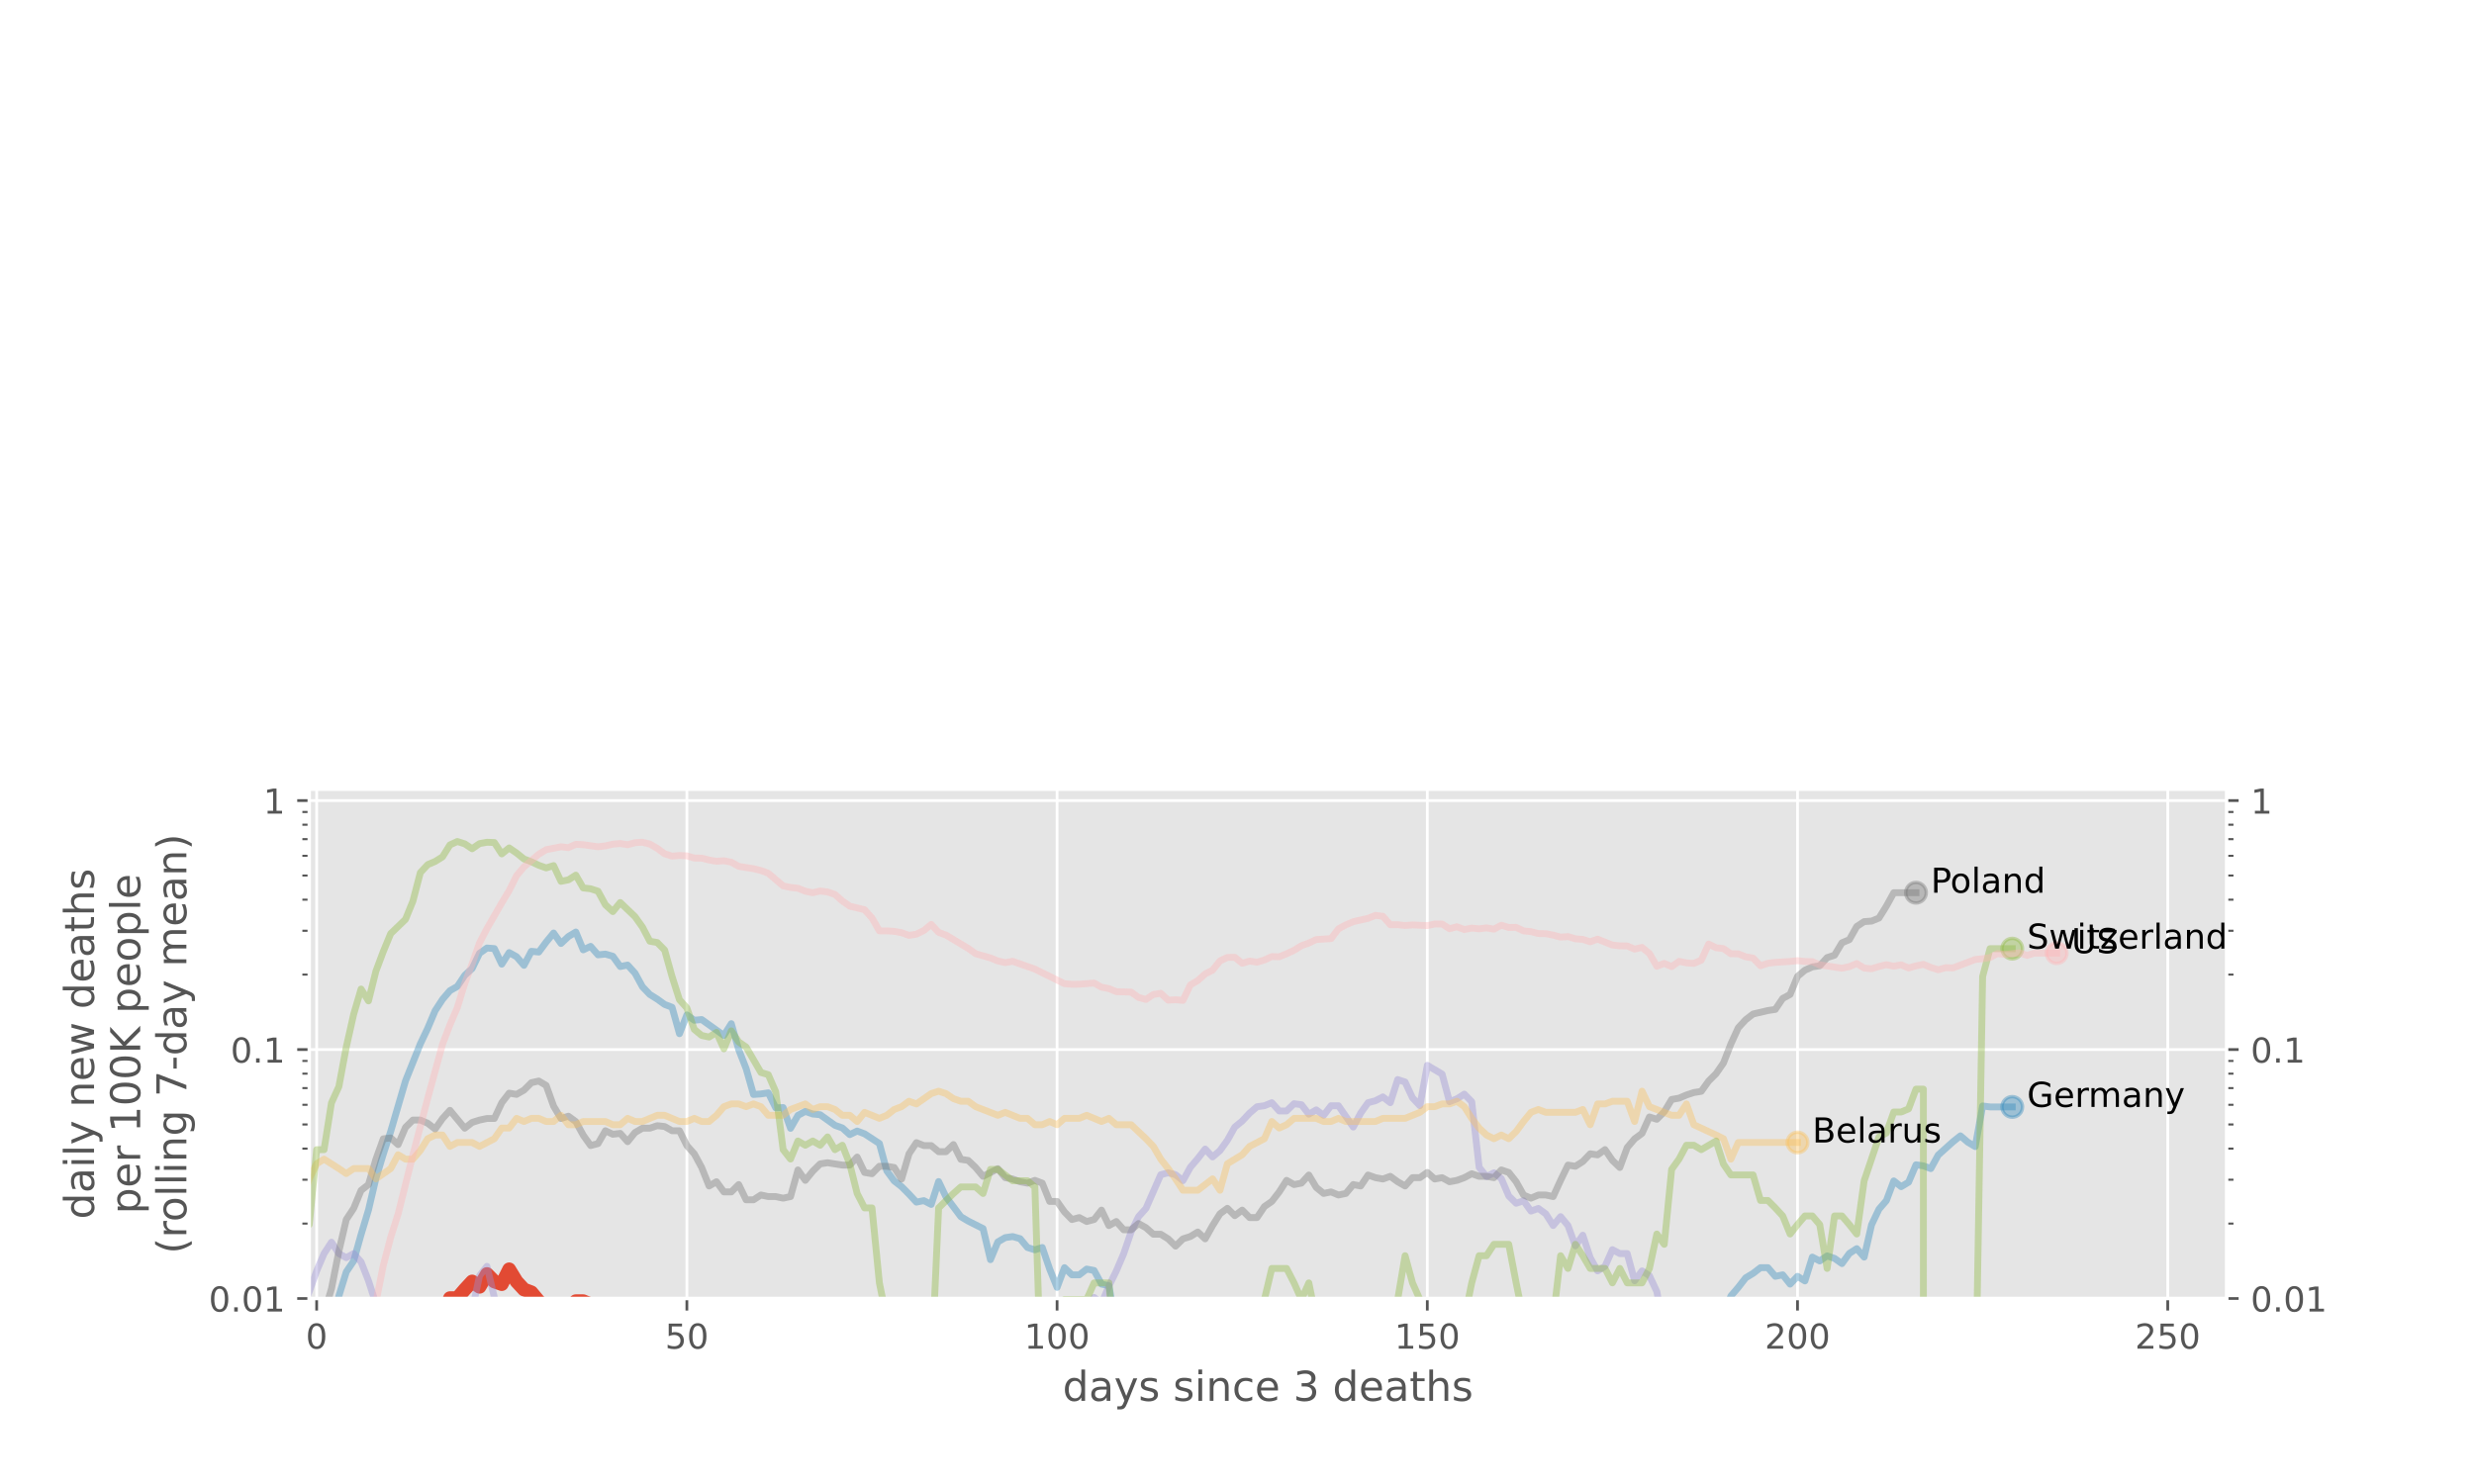 <?xml version="1.0" encoding="utf-8" standalone="no"?>
<!DOCTYPE svg PUBLIC "-//W3C//DTD SVG 1.1//EN"
  "http://www.w3.org/Graphics/SVG/1.1/DTD/svg11.dtd">
<!-- Created with matplotlib (https://matplotlib.org/) -->
<svg height="432pt" version="1.1" viewBox="0 0 720 432" width="720pt" xmlns="http://www.w3.org/2000/svg" xmlns:xlink="http://www.w3.org/1999/xlink">
 <defs>
  <style type="text/css">
*{stroke-linecap:butt;stroke-linejoin:round;}
  </style>
 </defs>
 <g id="figure_1">
  <g id="patch_1">
   <path d="M 0 432 
L 720 432 
L 720 0 
L 0 0 
z
" style="fill:#ffffff;"/>
  </g>
  <g id="axes_1">
   <g id="patch_2">
    <path d="M 90 378 
L 648 378 
L 648 229.745 
L 90 229.745 
z
" style="fill:#e5e5e5;"/>
   </g>
   <g id="matplotlib.axis_1">
    <g id="xtick_1">
     <g id="line2d_1">
      <path clip-path="url(#p65ebbe4905)" d="M 92.155 378 
L 92.155 229.745 
" style="fill:none;stroke:#ffffff;stroke-linecap:square;stroke-width:0.8;"/>
     </g>
     <g id="line2d_2">
      <defs>
       <path d="M 0 0 
L 0 3.5 
" id="m52ff76247f" style="stroke:#555555;stroke-width:0.8;"/>
      </defs>
      <g>
       <use style="fill:#555555;stroke:#555555;stroke-width:0.8;" x="92.155" xlink:href="#m52ff76247f" y="378"/>
      </g>
     </g>
     <g id="text_1">
      <!-- 0 -->
      <defs>
       <path d="M 31.781 66.406 
Q 24.172 66.406 20.328 58.906 
Q 16.5 51.422 16.5 36.375 
Q 16.5 21.391 20.328 13.891 
Q 24.172 6.391 31.781 6.391 
Q 39.453 6.391 43.281 13.891 
Q 47.125 21.391 47.125 36.375 
Q 47.125 51.422 43.281 58.906 
Q 39.453 66.406 31.781 66.406 
z
M 31.781 74.219 
Q 44.047 74.219 50.516 64.516 
Q 56.984 54.828 56.984 36.375 
Q 56.984 17.969 50.516 8.266 
Q 44.047 -1.422 31.781 -1.422 
Q 19.531 -1.422 13.062 8.266 
Q 6.594 17.969 6.594 36.375 
Q 6.594 54.828 13.062 64.516 
Q 19.531 74.219 31.781 74.219 
z
" id="DejaVuSans-48"/>
      </defs>
      <g style="fill:#555555;" transform="translate(88.974 392.598)scale(0.1 -0.1)">
       <use xlink:href="#DejaVuSans-48"/>
      </g>
     </g>
    </g>
    <g id="xtick_2">
     <g id="line2d_3">
      <path clip-path="url(#p65ebbe4905)" d="M 199.898 378 
L 199.898 229.745 
" style="fill:none;stroke:#ffffff;stroke-linecap:square;stroke-width:0.8;"/>
     </g>
     <g id="line2d_4">
      <g>
       <use style="fill:#555555;stroke:#555555;stroke-width:0.8;" x="199.898" xlink:href="#m52ff76247f" y="378"/>
      </g>
     </g>
     <g id="text_2">
      <!-- 50 -->
      <defs>
       <path d="M 10.797 72.906 
L 49.516 72.906 
L 49.516 64.594 
L 19.828 64.594 
L 19.828 46.734 
Q 21.969 47.469 24.109 47.828 
Q 26.266 48.188 28.422 48.188 
Q 40.625 48.188 47.75 41.5 
Q 54.891 34.812 54.891 23.391 
Q 54.891 11.625 47.562 5.094 
Q 40.234 -1.422 26.906 -1.422 
Q 22.312 -1.422 17.547 -0.641 
Q 12.797 0.141 7.719 1.703 
L 7.719 11.625 
Q 12.109 9.234 16.797 8.062 
Q 21.484 6.891 26.703 6.891 
Q 35.156 6.891 40.078 11.328 
Q 45.016 15.766 45.016 23.391 
Q 45.016 31 40.078 35.438 
Q 35.156 39.891 26.703 39.891 
Q 22.75 39.891 18.812 39.016 
Q 14.891 38.141 10.797 36.281 
z
" id="DejaVuSans-53"/>
      </defs>
      <g style="fill:#555555;" transform="translate(193.535 392.598)scale(0.1 -0.1)">
       <use xlink:href="#DejaVuSans-53"/>
       <use x="63.623" xlink:href="#DejaVuSans-48"/>
      </g>
     </g>
    </g>
    <g id="xtick_3">
     <g id="line2d_5">
      <path clip-path="url(#p65ebbe4905)" d="M 307.64 378 
L 307.64 229.745 
" style="fill:none;stroke:#ffffff;stroke-linecap:square;stroke-width:0.8;"/>
     </g>
     <g id="line2d_6">
      <g>
       <use style="fill:#555555;stroke:#555555;stroke-width:0.8;" x="307.64" xlink:href="#m52ff76247f" y="378"/>
      </g>
     </g>
     <g id="text_3">
      <!-- 100 -->
      <defs>
       <path d="M 12.406 8.297 
L 28.516 8.297 
L 28.516 63.922 
L 10.984 60.406 
L 10.984 69.391 
L 28.422 72.906 
L 38.281 72.906 
L 38.281 8.297 
L 54.391 8.297 
L 54.391 0 
L 12.406 0 
z
" id="DejaVuSans-49"/>
      </defs>
      <g style="fill:#555555;" transform="translate(298.097 392.598)scale(0.1 -0.1)">
       <use xlink:href="#DejaVuSans-49"/>
       <use x="63.623" xlink:href="#DejaVuSans-48"/>
       <use x="127.246" xlink:href="#DejaVuSans-48"/>
      </g>
     </g>
    </g>
    <g id="xtick_4">
     <g id="line2d_7">
      <path clip-path="url(#p65ebbe4905)" d="M 415.383 378 
L 415.383 229.745 
" style="fill:none;stroke:#ffffff;stroke-linecap:square;stroke-width:0.8;"/>
     </g>
     <g id="line2d_8">
      <g>
       <use style="fill:#555555;stroke:#555555;stroke-width:0.8;" x="415.383" xlink:href="#m52ff76247f" y="378"/>
      </g>
     </g>
     <g id="text_4">
      <!-- 150 -->
      <g style="fill:#555555;" transform="translate(405.84 392.598)scale(0.1 -0.1)">
       <use xlink:href="#DejaVuSans-49"/>
       <use x="63.623" xlink:href="#DejaVuSans-53"/>
       <use x="127.246" xlink:href="#DejaVuSans-48"/>
      </g>
     </g>
    </g>
    <g id="xtick_5">
     <g id="line2d_9">
      <path clip-path="url(#p65ebbe4905)" d="M 523.126 378 
L 523.126 229.745 
" style="fill:none;stroke:#ffffff;stroke-linecap:square;stroke-width:0.8;"/>
     </g>
     <g id="line2d_10">
      <g>
       <use style="fill:#555555;stroke:#555555;stroke-width:0.8;" x="523.126" xlink:href="#m52ff76247f" y="378"/>
      </g>
     </g>
     <g id="text_5">
      <!-- 200 -->
      <defs>
       <path d="M 19.188 8.297 
L 53.609 8.297 
L 53.609 0 
L 7.328 0 
L 7.328 8.297 
Q 12.938 14.109 22.625 23.891 
Q 32.328 33.688 34.812 36.531 
Q 39.547 41.844 41.422 45.531 
Q 43.312 49.219 43.312 52.781 
Q 43.312 58.594 39.234 62.25 
Q 35.156 65.922 28.609 65.922 
Q 23.969 65.922 18.812 64.312 
Q 13.672 62.703 7.812 59.422 
L 7.812 69.391 
Q 13.766 71.781 18.938 73 
Q 24.125 74.219 28.422 74.219 
Q 39.75 74.219 46.484 68.547 
Q 53.219 62.891 53.219 53.422 
Q 53.219 48.922 51.531 44.891 
Q 49.859 40.875 45.406 35.406 
Q 44.188 33.984 37.641 27.219 
Q 31.109 20.453 19.188 8.297 
z
" id="DejaVuSans-50"/>
      </defs>
      <g style="fill:#555555;" transform="translate(513.582 392.598)scale(0.1 -0.1)">
       <use xlink:href="#DejaVuSans-50"/>
       <use x="63.623" xlink:href="#DejaVuSans-48"/>
       <use x="127.246" xlink:href="#DejaVuSans-48"/>
      </g>
     </g>
    </g>
    <g id="xtick_6">
     <g id="line2d_11">
      <path clip-path="url(#p65ebbe4905)" d="M 630.869 378 
L 630.869 229.745 
" style="fill:none;stroke:#ffffff;stroke-linecap:square;stroke-width:0.8;"/>
     </g>
     <g id="line2d_12">
      <g>
       <use style="fill:#555555;stroke:#555555;stroke-width:0.8;" x="630.869" xlink:href="#m52ff76247f" y="378"/>
      </g>
     </g>
     <g id="text_6">
      <!-- 250 -->
      <g style="fill:#555555;" transform="translate(621.325 392.598)scale(0.1 -0.1)">
       <use xlink:href="#DejaVuSans-50"/>
       <use x="63.623" xlink:href="#DejaVuSans-53"/>
       <use x="127.246" xlink:href="#DejaVuSans-48"/>
      </g>
     </g>
    </g>
    <g id="text_7">
     <!-- days since 3 deaths -->
     <defs>
      <path d="M 45.406 46.391 
L 45.406 75.984 
L 54.391 75.984 
L 54.391 0 
L 45.406 0 
L 45.406 8.203 
Q 42.578 3.328 38.25 0.953 
Q 33.938 -1.422 27.875 -1.422 
Q 17.969 -1.422 11.734 6.484 
Q 5.516 14.406 5.516 27.297 
Q 5.516 40.188 11.734 48.094 
Q 17.969 56 27.875 56 
Q 33.938 56 38.25 53.625 
Q 42.578 51.266 45.406 46.391 
z
M 14.797 27.297 
Q 14.797 17.391 18.875 11.75 
Q 22.953 6.109 30.078 6.109 
Q 37.203 6.109 41.297 11.75 
Q 45.406 17.391 45.406 27.297 
Q 45.406 37.203 41.297 42.844 
Q 37.203 48.484 30.078 48.484 
Q 22.953 48.484 18.875 42.844 
Q 14.797 37.203 14.797 27.297 
z
" id="DejaVuSans-100"/>
      <path d="M 34.281 27.484 
Q 23.391 27.484 19.188 25 
Q 14.984 22.516 14.984 16.5 
Q 14.984 11.719 18.141 8.906 
Q 21.297 6.109 26.703 6.109 
Q 34.188 6.109 38.703 11.406 
Q 43.219 16.703 43.219 25.484 
L 43.219 27.484 
z
M 52.203 31.203 
L 52.203 0 
L 43.219 0 
L 43.219 8.297 
Q 40.141 3.328 35.547 0.953 
Q 30.953 -1.422 24.312 -1.422 
Q 15.922 -1.422 10.953 3.297 
Q 6 8.016 6 15.922 
Q 6 25.141 12.172 29.828 
Q 18.359 34.516 30.609 34.516 
L 43.219 34.516 
L 43.219 35.406 
Q 43.219 41.609 39.141 45 
Q 35.062 48.391 27.688 48.391 
Q 23 48.391 18.547 47.266 
Q 14.109 46.141 10.016 43.891 
L 10.016 52.203 
Q 14.938 54.109 19.578 55.047 
Q 24.219 56 28.609 56 
Q 40.484 56 46.344 49.844 
Q 52.203 43.703 52.203 31.203 
z
" id="DejaVuSans-97"/>
      <path d="M 32.172 -5.078 
Q 28.375 -14.844 24.75 -17.812 
Q 21.141 -20.797 15.094 -20.797 
L 7.906 -20.797 
L 7.906 -13.281 
L 13.188 -13.281 
Q 16.891 -13.281 18.938 -11.516 
Q 21 -9.766 23.484 -3.219 
L 25.094 0.875 
L 2.984 54.688 
L 12.5 54.688 
L 29.594 11.922 
L 46.688 54.688 
L 56.203 54.688 
z
" id="DejaVuSans-121"/>
      <path d="M 44.281 53.078 
L 44.281 44.578 
Q 40.484 46.531 36.375 47.5 
Q 32.281 48.484 27.875 48.484 
Q 21.188 48.484 17.844 46.438 
Q 14.5 44.391 14.5 40.281 
Q 14.5 37.156 16.891 35.375 
Q 19.281 33.594 26.516 31.984 
L 29.594 31.297 
Q 39.156 29.25 43.188 25.516 
Q 47.219 21.781 47.219 15.094 
Q 47.219 7.469 41.188 3.016 
Q 35.156 -1.422 24.609 -1.422 
Q 20.219 -1.422 15.453 -0.562 
Q 10.688 0.297 5.422 2 
L 5.422 11.281 
Q 10.406 8.688 15.234 7.391 
Q 20.062 6.109 24.812 6.109 
Q 31.156 6.109 34.562 8.281 
Q 37.984 10.453 37.984 14.406 
Q 37.984 18.062 35.516 20.016 
Q 33.062 21.969 24.703 23.781 
L 21.578 24.516 
Q 13.234 26.266 9.516 29.906 
Q 5.812 33.547 5.812 39.891 
Q 5.812 47.609 11.281 51.797 
Q 16.75 56 26.812 56 
Q 31.781 56 36.172 55.266 
Q 40.578 54.547 44.281 53.078 
z
" id="DejaVuSans-115"/>
      <path id="DejaVuSans-32"/>
      <path d="M 9.422 54.688 
L 18.406 54.688 
L 18.406 0 
L 9.422 0 
z
M 9.422 75.984 
L 18.406 75.984 
L 18.406 64.594 
L 9.422 64.594 
z
" id="DejaVuSans-105"/>
      <path d="M 54.891 33.016 
L 54.891 0 
L 45.906 0 
L 45.906 32.719 
Q 45.906 40.484 42.875 44.328 
Q 39.844 48.188 33.797 48.188 
Q 26.516 48.188 22.312 43.547 
Q 18.109 38.922 18.109 30.906 
L 18.109 0 
L 9.078 0 
L 9.078 54.688 
L 18.109 54.688 
L 18.109 46.188 
Q 21.344 51.125 25.703 53.562 
Q 30.078 56 35.797 56 
Q 45.219 56 50.047 50.172 
Q 54.891 44.344 54.891 33.016 
z
" id="DejaVuSans-110"/>
      <path d="M 48.781 52.594 
L 48.781 44.188 
Q 44.969 46.297 41.141 47.344 
Q 37.312 48.391 33.406 48.391 
Q 24.656 48.391 19.812 42.844 
Q 14.984 37.312 14.984 27.297 
Q 14.984 17.281 19.812 11.734 
Q 24.656 6.203 33.406 6.203 
Q 37.312 6.203 41.141 7.25 
Q 44.969 8.297 48.781 10.406 
L 48.781 2.094 
Q 45.016 0.344 40.984 -0.531 
Q 36.969 -1.422 32.422 -1.422 
Q 20.062 -1.422 12.781 6.344 
Q 5.516 14.109 5.516 27.297 
Q 5.516 40.672 12.859 48.328 
Q 20.219 56 33.016 56 
Q 37.156 56 41.109 55.141 
Q 45.062 54.297 48.781 52.594 
z
" id="DejaVuSans-99"/>
      <path d="M 56.203 29.594 
L 56.203 25.203 
L 14.891 25.203 
Q 15.484 15.922 20.484 11.062 
Q 25.484 6.203 34.422 6.203 
Q 39.594 6.203 44.453 7.469 
Q 49.312 8.734 54.109 11.281 
L 54.109 2.781 
Q 49.266 0.734 44.188 -0.344 
Q 39.109 -1.422 33.891 -1.422 
Q 20.797 -1.422 13.156 6.188 
Q 5.516 13.812 5.516 26.812 
Q 5.516 40.234 12.766 48.109 
Q 20.016 56 32.328 56 
Q 43.359 56 49.781 48.891 
Q 56.203 41.797 56.203 29.594 
z
M 47.219 32.234 
Q 47.125 39.594 43.094 43.984 
Q 39.062 48.391 32.422 48.391 
Q 24.906 48.391 20.391 44.141 
Q 15.875 39.891 15.188 32.172 
z
" id="DejaVuSans-101"/>
      <path d="M 40.578 39.312 
Q 47.656 37.797 51.625 33 
Q 55.609 28.219 55.609 21.188 
Q 55.609 10.406 48.188 4.484 
Q 40.766 -1.422 27.094 -1.422 
Q 22.516 -1.422 17.656 -0.516 
Q 12.797 0.391 7.625 2.203 
L 7.625 11.719 
Q 11.719 9.328 16.594 8.109 
Q 21.484 6.891 26.812 6.891 
Q 36.078 6.891 40.938 10.547 
Q 45.797 14.203 45.797 21.188 
Q 45.797 27.641 41.281 31.266 
Q 36.766 34.906 28.719 34.906 
L 20.219 34.906 
L 20.219 43.016 
L 29.109 43.016 
Q 36.375 43.016 40.234 45.922 
Q 44.094 48.828 44.094 54.297 
Q 44.094 59.906 40.109 62.906 
Q 36.141 65.922 28.719 65.922 
Q 24.656 65.922 20.016 65.031 
Q 15.375 64.156 9.812 62.312 
L 9.812 71.094 
Q 15.438 72.656 20.344 73.438 
Q 25.25 74.219 29.594 74.219 
Q 40.828 74.219 47.359 69.109 
Q 53.906 64.016 53.906 55.328 
Q 53.906 49.266 50.438 45.094 
Q 46.969 40.922 40.578 39.312 
z
" id="DejaVuSans-51"/>
      <path d="M 18.312 70.219 
L 18.312 54.688 
L 36.812 54.688 
L 36.812 47.703 
L 18.312 47.703 
L 18.312 18.016 
Q 18.312 11.328 20.141 9.422 
Q 21.969 7.516 27.594 7.516 
L 36.812 7.516 
L 36.812 0 
L 27.594 0 
Q 17.188 0 13.234 3.875 
Q 9.281 7.766 9.281 18.016 
L 9.281 47.703 
L 2.688 47.703 
L 2.688 54.688 
L 9.281 54.688 
L 9.281 70.219 
z
" id="DejaVuSans-116"/>
      <path d="M 54.891 33.016 
L 54.891 0 
L 45.906 0 
L 45.906 32.719 
Q 45.906 40.484 42.875 44.328 
Q 39.844 48.188 33.797 48.188 
Q 26.516 48.188 22.312 43.547 
Q 18.109 38.922 18.109 30.906 
L 18.109 0 
L 9.078 0 
L 9.078 75.984 
L 18.109 75.984 
L 18.109 46.188 
Q 21.344 51.125 25.703 53.562 
Q 30.078 56 35.797 56 
Q 45.219 56 50.047 50.172 
Q 54.891 44.344 54.891 33.016 
z
" id="DejaVuSans-104"/>
     </defs>
     <g style="fill:#555555;" transform="translate(309.255 407.796)scale(0.12 -0.12)">
      <use xlink:href="#DejaVuSans-100"/>
      <use x="63.477" xlink:href="#DejaVuSans-97"/>
      <use x="124.756" xlink:href="#DejaVuSans-121"/>
      <use x="183.936" xlink:href="#DejaVuSans-115"/>
      <use x="236.035" xlink:href="#DejaVuSans-32"/>
      <use x="267.822" xlink:href="#DejaVuSans-115"/>
      <use x="319.922" xlink:href="#DejaVuSans-105"/>
      <use x="347.705" xlink:href="#DejaVuSans-110"/>
      <use x="411.084" xlink:href="#DejaVuSans-99"/>
      <use x="466.064" xlink:href="#DejaVuSans-101"/>
      <use x="527.588" xlink:href="#DejaVuSans-32"/>
      <use x="559.375" xlink:href="#DejaVuSans-51"/>
      <use x="622.998" xlink:href="#DejaVuSans-32"/>
      <use x="654.785" xlink:href="#DejaVuSans-100"/>
      <use x="718.262" xlink:href="#DejaVuSans-101"/>
      <use x="779.785" xlink:href="#DejaVuSans-97"/>
      <use x="841.064" xlink:href="#DejaVuSans-116"/>
      <use x="880.273" xlink:href="#DejaVuSans-104"/>
      <use x="943.652" xlink:href="#DejaVuSans-115"/>
     </g>
    </g>
   </g>
   <g id="matplotlib.axis_2">
    <g id="ytick_1">
     <g id="line2d_13">
      <path clip-path="url(#p65ebbe4905)" d="M 90 378 
L 648 378 
" style="fill:none;stroke:#ffffff;stroke-linecap:square;stroke-width:0.8;"/>
     </g>
     <g id="line2d_14">
      <defs>
       <path d="M 0 0 
L -3.5 0 
" id="mccc20c2759" style="stroke:#555555;stroke-width:0.8;"/>
      </defs>
      <g>
       <use style="fill:#555555;stroke:#555555;stroke-width:0.8;" x="90" xlink:href="#mccc20c2759" y="378"/>
      </g>
     </g>
     <g id="line2d_15">
      <defs>
       <path d="M 0 0 
L 3.5 0 
" id="m058380ab74" style="stroke:#555555;stroke-width:0.8;"/>
      </defs>
      <g>
       <use style="fill:#555555;stroke:#555555;stroke-width:0.8;" x="648" xlink:href="#m058380ab74" y="378"/>
      </g>
     </g>
     <g id="text_8">
      <!-- 0.01 -->
      <defs>
       <path d="M 10.688 12.406 
L 21 12.406 
L 21 0 
L 10.688 0 
z
" id="DejaVuSans-46"/>
      </defs>
      <g style="fill:#555555;" transform="translate(60.734 381.799)scale(0.1 -0.1)">
       <use xlink:href="#DejaVuSans-48"/>
       <use x="63.623" xlink:href="#DejaVuSans-46"/>
       <use x="95.41" xlink:href="#DejaVuSans-48"/>
       <use x="159.033" xlink:href="#DejaVuSans-49"/>
      </g>
     </g>
     <g id="text_9">
      <!-- 0.01 -->
      <g style="fill:#555555;" transform="translate(655 381.799)scale(0.1 -0.1)">
       <use xlink:href="#DejaVuSans-48"/>
       <use x="63.623" xlink:href="#DejaVuSans-46"/>
       <use x="95.41" xlink:href="#DejaVuSans-48"/>
       <use x="159.033" xlink:href="#DejaVuSans-49"/>
      </g>
     </g>
    </g>
    <g id="ytick_2">
     <g id="line2d_16">
      <path clip-path="url(#p65ebbe4905)" d="M 90 305.526 
L 648 305.526 
" style="fill:none;stroke:#ffffff;stroke-linecap:square;stroke-width:0.8;"/>
     </g>
     <g id="line2d_17">
      <g>
       <use style="fill:#555555;stroke:#555555;stroke-width:0.8;" x="90" xlink:href="#mccc20c2759" y="305.526"/>
      </g>
     </g>
     <g id="line2d_18">
      <g>
       <use style="fill:#555555;stroke:#555555;stroke-width:0.8;" x="648" xlink:href="#m058380ab74" y="305.526"/>
      </g>
     </g>
     <g id="text_10">
      <!-- 0.1 -->
      <g style="fill:#555555;" transform="translate(67.097 309.326)scale(0.1 -0.1)">
       <use xlink:href="#DejaVuSans-48"/>
       <use x="63.623" xlink:href="#DejaVuSans-46"/>
       <use x="95.41" xlink:href="#DejaVuSans-49"/>
      </g>
     </g>
     <g id="text_11">
      <!-- 0.1 -->
      <g style="fill:#555555;" transform="translate(655 309.326)scale(0.1 -0.1)">
       <use xlink:href="#DejaVuSans-48"/>
       <use x="63.623" xlink:href="#DejaVuSans-46"/>
       <use x="95.41" xlink:href="#DejaVuSans-49"/>
      </g>
     </g>
    </g>
    <g id="ytick_3">
     <g id="line2d_19">
      <path clip-path="url(#p65ebbe4905)" d="M 90 233.053 
L 648 233.053 
" style="fill:none;stroke:#ffffff;stroke-linecap:square;stroke-width:0.8;"/>
     </g>
     <g id="line2d_20">
      <g>
       <use style="fill:#555555;stroke:#555555;stroke-width:0.8;" x="90" xlink:href="#mccc20c2759" y="233.053"/>
      </g>
     </g>
     <g id="line2d_21">
      <g>
       <use style="fill:#555555;stroke:#555555;stroke-width:0.8;" x="648" xlink:href="#m058380ab74" y="233.053"/>
      </g>
     </g>
     <g id="text_12">
      <!-- 1 -->
      <g style="fill:#555555;" transform="translate(76.638 236.852)scale(0.1 -0.1)">
       <use xlink:href="#DejaVuSans-49"/>
      </g>
     </g>
     <g id="text_13">
      <!-- 1 -->
      <g style="fill:#555555;" transform="translate(655 236.852)scale(0.1 -0.1)">
       <use xlink:href="#DejaVuSans-49"/>
      </g>
     </g>
    </g>
    <g id="ytick_4">
     <g id="line2d_22">
      <defs>
       <path d="M 0 0 
L -2 0 
" id="m399ce01e69" style="stroke:#555555;stroke-width:0.6;"/>
      </defs>
      <g>
       <use style="fill:#555555;stroke:#555555;stroke-width:0.6;" x="90" xlink:href="#m399ce01e69" y="356.183"/>
      </g>
     </g>
     <g id="line2d_23">
      <defs>
       <path d="M 0 0 
L 2 0 
" id="ma230abfc4d" style="stroke:#555555;stroke-width:0.6;"/>
      </defs>
      <g>
       <use style="fill:#555555;stroke:#555555;stroke-width:0.6;" x="648" xlink:href="#ma230abfc4d" y="356.183"/>
      </g>
     </g>
    </g>
    <g id="ytick_5">
     <g id="line2d_24">
      <g>
       <use style="fill:#555555;stroke:#555555;stroke-width:0.6;" x="90" xlink:href="#m399ce01e69" y="343.421"/>
      </g>
     </g>
     <g id="line2d_25">
      <g>
       <use style="fill:#555555;stroke:#555555;stroke-width:0.6;" x="648" xlink:href="#ma230abfc4d" y="343.421"/>
      </g>
     </g>
    </g>
    <g id="ytick_6">
     <g id="line2d_26">
      <g>
       <use style="fill:#555555;stroke:#555555;stroke-width:0.6;" x="90" xlink:href="#m399ce01e69" y="334.366"/>
      </g>
     </g>
     <g id="line2d_27">
      <g>
       <use style="fill:#555555;stroke:#555555;stroke-width:0.6;" x="648" xlink:href="#ma230abfc4d" y="334.366"/>
      </g>
     </g>
    </g>
    <g id="ytick_7">
     <g id="line2d_28">
      <g>
       <use style="fill:#555555;stroke:#555555;stroke-width:0.6;" x="90" xlink:href="#m399ce01e69" y="327.343"/>
      </g>
     </g>
     <g id="line2d_29">
      <g>
       <use style="fill:#555555;stroke:#555555;stroke-width:0.6;" x="648" xlink:href="#ma230abfc4d" y="327.343"/>
      </g>
     </g>
    </g>
    <g id="ytick_8">
     <g id="line2d_30">
      <g>
       <use style="fill:#555555;stroke:#555555;stroke-width:0.6;" x="90" xlink:href="#m399ce01e69" y="321.605"/>
      </g>
     </g>
     <g id="line2d_31">
      <g>
       <use style="fill:#555555;stroke:#555555;stroke-width:0.6;" x="648" xlink:href="#ma230abfc4d" y="321.605"/>
      </g>
     </g>
    </g>
    <g id="ytick_9">
     <g id="line2d_32">
      <g>
       <use style="fill:#555555;stroke:#555555;stroke-width:0.6;" x="90" xlink:href="#m399ce01e69" y="316.753"/>
      </g>
     </g>
     <g id="line2d_33">
      <g>
       <use style="fill:#555555;stroke:#555555;stroke-width:0.6;" x="648" xlink:href="#ma230abfc4d" y="316.753"/>
      </g>
     </g>
    </g>
    <g id="ytick_10">
     <g id="line2d_34">
      <g>
       <use style="fill:#555555;stroke:#555555;stroke-width:0.6;" x="90" xlink:href="#m399ce01e69" y="312.55"/>
      </g>
     </g>
     <g id="line2d_35">
      <g>
       <use style="fill:#555555;stroke:#555555;stroke-width:0.6;" x="648" xlink:href="#ma230abfc4d" y="312.55"/>
      </g>
     </g>
    </g>
    <g id="ytick_11">
     <g id="line2d_36">
      <g>
       <use style="fill:#555555;stroke:#555555;stroke-width:0.6;" x="90" xlink:href="#m399ce01e69" y="308.843"/>
      </g>
     </g>
     <g id="line2d_37">
      <g>
       <use style="fill:#555555;stroke:#555555;stroke-width:0.6;" x="648" xlink:href="#ma230abfc4d" y="308.843"/>
      </g>
     </g>
    </g>
    <g id="ytick_12">
     <g id="line2d_38">
      <g>
       <use style="fill:#555555;stroke:#555555;stroke-width:0.6;" x="90" xlink:href="#m399ce01e69" y="283.71"/>
      </g>
     </g>
     <g id="line2d_39">
      <g>
       <use style="fill:#555555;stroke:#555555;stroke-width:0.6;" x="648" xlink:href="#ma230abfc4d" y="283.71"/>
      </g>
     </g>
    </g>
    <g id="ytick_13">
     <g id="line2d_40">
      <g>
       <use style="fill:#555555;stroke:#555555;stroke-width:0.6;" x="90" xlink:href="#m399ce01e69" y="270.948"/>
      </g>
     </g>
     <g id="line2d_41">
      <g>
       <use style="fill:#555555;stroke:#555555;stroke-width:0.6;" x="648" xlink:href="#ma230abfc4d" y="270.948"/>
      </g>
     </g>
    </g>
    <g id="ytick_14">
     <g id="line2d_42">
      <g>
       <use style="fill:#555555;stroke:#555555;stroke-width:0.6;" x="90" xlink:href="#m399ce01e69" y="261.893"/>
      </g>
     </g>
     <g id="line2d_43">
      <g>
       <use style="fill:#555555;stroke:#555555;stroke-width:0.6;" x="648" xlink:href="#ma230abfc4d" y="261.893"/>
      </g>
     </g>
    </g>
    <g id="ytick_15">
     <g id="line2d_44">
      <g>
       <use style="fill:#555555;stroke:#555555;stroke-width:0.6;" x="90" xlink:href="#m399ce01e69" y="254.869"/>
      </g>
     </g>
     <g id="line2d_45">
      <g>
       <use style="fill:#555555;stroke:#555555;stroke-width:0.6;" x="648" xlink:href="#ma230abfc4d" y="254.869"/>
      </g>
     </g>
    </g>
    <g id="ytick_16">
     <g id="line2d_46">
      <g>
       <use style="fill:#555555;stroke:#555555;stroke-width:0.6;" x="90" xlink:href="#m399ce01e69" y="249.131"/>
      </g>
     </g>
     <g id="line2d_47">
      <g>
       <use style="fill:#555555;stroke:#555555;stroke-width:0.6;" x="648" xlink:href="#ma230abfc4d" y="249.131"/>
      </g>
     </g>
    </g>
    <g id="ytick_17">
     <g id="line2d_48">
      <g>
       <use style="fill:#555555;stroke:#555555;stroke-width:0.6;" x="90" xlink:href="#m399ce01e69" y="244.279"/>
      </g>
     </g>
     <g id="line2d_49">
      <g>
       <use style="fill:#555555;stroke:#555555;stroke-width:0.6;" x="648" xlink:href="#ma230abfc4d" y="244.279"/>
      </g>
     </g>
    </g>
    <g id="ytick_18">
     <g id="line2d_50">
      <g>
       <use style="fill:#555555;stroke:#555555;stroke-width:0.6;" x="90" xlink:href="#m399ce01e69" y="240.076"/>
      </g>
     </g>
     <g id="line2d_51">
      <g>
       <use style="fill:#555555;stroke:#555555;stroke-width:0.6;" x="648" xlink:href="#ma230abfc4d" y="240.076"/>
      </g>
     </g>
    </g>
    <g id="ytick_19">
     <g id="line2d_52">
      <g>
       <use style="fill:#555555;stroke:#555555;stroke-width:0.6;" x="90" xlink:href="#m399ce01e69" y="236.369"/>
      </g>
     </g>
     <g id="line2d_53">
      <g>
       <use style="fill:#555555;stroke:#555555;stroke-width:0.6;" x="648" xlink:href="#ma230abfc4d" y="236.369"/>
      </g>
     </g>
    </g>
    <g id="text_14">
     <!-- daily new deaths -->
     <defs>
      <path d="M 9.422 75.984 
L 18.406 75.984 
L 18.406 0 
L 9.422 0 
z
" id="DejaVuSans-108"/>
      <path d="M 4.203 54.688 
L 13.188 54.688 
L 24.422 12.016 
L 35.594 54.688 
L 46.188 54.688 
L 57.422 12.016 
L 68.609 54.688 
L 77.594 54.688 
L 63.281 0 
L 52.688 0 
L 40.922 44.828 
L 29.109 0 
L 18.5 0 
z
" id="DejaVuSans-119"/>
     </defs>
     <g style="fill:#555555;" transform="translate(27.364 354.917)rotate(-90)scale(0.12 -0.12)">
      <use xlink:href="#DejaVuSans-100"/>
      <use x="63.477" xlink:href="#DejaVuSans-97"/>
      <use x="124.756" xlink:href="#DejaVuSans-105"/>
      <use x="152.539" xlink:href="#DejaVuSans-108"/>
      <use x="180.322" xlink:href="#DejaVuSans-121"/>
      <use x="239.502" xlink:href="#DejaVuSans-32"/>
      <use x="271.289" xlink:href="#DejaVuSans-110"/>
      <use x="334.668" xlink:href="#DejaVuSans-101"/>
      <use x="396.191" xlink:href="#DejaVuSans-119"/>
      <use x="477.979" xlink:href="#DejaVuSans-32"/>
      <use x="509.766" xlink:href="#DejaVuSans-100"/>
      <use x="573.242" xlink:href="#DejaVuSans-101"/>
      <use x="634.766" xlink:href="#DejaVuSans-97"/>
      <use x="696.045" xlink:href="#DejaVuSans-116"/>
      <use x="735.254" xlink:href="#DejaVuSans-104"/>
      <use x="798.633" xlink:href="#DejaVuSans-115"/>
     </g>
     <!-- per 100K people -->
     <defs>
      <path d="M 18.109 8.203 
L 18.109 -20.797 
L 9.078 -20.797 
L 9.078 54.688 
L 18.109 54.688 
L 18.109 46.391 
Q 20.953 51.266 25.266 53.625 
Q 29.594 56 35.594 56 
Q 45.562 56 51.781 48.094 
Q 58.016 40.188 58.016 27.297 
Q 58.016 14.406 51.781 6.484 
Q 45.562 -1.422 35.594 -1.422 
Q 29.594 -1.422 25.266 0.953 
Q 20.953 3.328 18.109 8.203 
z
M 48.688 27.297 
Q 48.688 37.203 44.609 42.844 
Q 40.531 48.484 33.406 48.484 
Q 26.266 48.484 22.188 42.844 
Q 18.109 37.203 18.109 27.297 
Q 18.109 17.391 22.188 11.75 
Q 26.266 6.109 33.406 6.109 
Q 40.531 6.109 44.609 11.75 
Q 48.688 17.391 48.688 27.297 
z
" id="DejaVuSans-112"/>
      <path d="M 41.109 46.297 
Q 39.594 47.172 37.812 47.578 
Q 36.031 48 33.891 48 
Q 26.266 48 22.188 43.047 
Q 18.109 38.094 18.109 28.812 
L 18.109 0 
L 9.078 0 
L 9.078 54.688 
L 18.109 54.688 
L 18.109 46.188 
Q 20.953 51.172 25.484 53.578 
Q 30.031 56 36.531 56 
Q 37.453 56 38.578 55.875 
Q 39.703 55.766 41.062 55.516 
z
" id="DejaVuSans-114"/>
      <path d="M 9.812 72.906 
L 19.672 72.906 
L 19.672 42.094 
L 52.391 72.906 
L 65.094 72.906 
L 28.906 38.922 
L 67.672 0 
L 54.688 0 
L 19.672 35.109 
L 19.672 0 
L 9.812 0 
z
" id="DejaVuSans-75"/>
      <path d="M 30.609 48.391 
Q 23.391 48.391 19.188 42.75 
Q 14.984 37.109 14.984 27.297 
Q 14.984 17.484 19.156 11.844 
Q 23.344 6.203 30.609 6.203 
Q 37.797 6.203 41.984 11.859 
Q 46.188 17.531 46.188 27.297 
Q 46.188 37.016 41.984 42.703 
Q 37.797 48.391 30.609 48.391 
z
M 30.609 56 
Q 42.328 56 49.016 48.375 
Q 55.719 40.766 55.719 27.297 
Q 55.719 13.875 49.016 6.219 
Q 42.328 -1.422 30.609 -1.422 
Q 18.844 -1.422 12.172 6.219 
Q 5.516 13.875 5.516 27.297 
Q 5.516 40.766 12.172 48.375 
Q 18.844 56 30.609 56 
z
" id="DejaVuSans-111"/>
     </defs>
     <g style="fill:#555555;" transform="translate(40.801 353.381)rotate(-90)scale(0.12 -0.12)">
      <use xlink:href="#DejaVuSans-112"/>
      <use x="63.477" xlink:href="#DejaVuSans-101"/>
      <use x="125" xlink:href="#DejaVuSans-114"/>
      <use x="166.113" xlink:href="#DejaVuSans-32"/>
      <use x="197.9" xlink:href="#DejaVuSans-49"/>
      <use x="261.523" xlink:href="#DejaVuSans-48"/>
      <use x="325.146" xlink:href="#DejaVuSans-48"/>
      <use x="388.77" xlink:href="#DejaVuSans-75"/>
      <use x="454.346" xlink:href="#DejaVuSans-32"/>
      <use x="486.133" xlink:href="#DejaVuSans-112"/>
      <use x="549.609" xlink:href="#DejaVuSans-101"/>
      <use x="611.133" xlink:href="#DejaVuSans-111"/>
      <use x="672.314" xlink:href="#DejaVuSans-112"/>
      <use x="735.791" xlink:href="#DejaVuSans-108"/>
      <use x="763.574" xlink:href="#DejaVuSans-101"/>
     </g>
     <!-- (rolling 7-day mean) -->
     <defs>
      <path d="M 31 75.875 
Q 24.469 64.656 21.281 53.656 
Q 18.109 42.672 18.109 31.391 
Q 18.109 20.125 21.312 9.062 
Q 24.516 -2 31 -13.188 
L 23.188 -13.188 
Q 15.875 -1.703 12.234 9.375 
Q 8.594 20.453 8.594 31.391 
Q 8.594 42.281 12.203 53.312 
Q 15.828 64.359 23.188 75.875 
z
" id="DejaVuSans-40"/>
      <path d="M 45.406 27.984 
Q 45.406 37.75 41.375 43.109 
Q 37.359 48.484 30.078 48.484 
Q 22.859 48.484 18.828 43.109 
Q 14.797 37.75 14.797 27.984 
Q 14.797 18.266 18.828 12.891 
Q 22.859 7.516 30.078 7.516 
Q 37.359 7.516 41.375 12.891 
Q 45.406 18.266 45.406 27.984 
z
M 54.391 6.781 
Q 54.391 -7.172 48.188 -13.984 
Q 42 -20.797 29.203 -20.797 
Q 24.469 -20.797 20.266 -20.094 
Q 16.062 -19.391 12.109 -17.922 
L 12.109 -9.188 
Q 16.062 -11.328 19.922 -12.344 
Q 23.781 -13.375 27.781 -13.375 
Q 36.625 -13.375 41.016 -8.766 
Q 45.406 -4.156 45.406 5.172 
L 45.406 9.625 
Q 42.625 4.781 38.281 2.391 
Q 33.938 0 27.875 0 
Q 17.828 0 11.672 7.656 
Q 5.516 15.328 5.516 27.984 
Q 5.516 40.672 11.672 48.328 
Q 17.828 56 27.875 56 
Q 33.938 56 38.281 53.609 
Q 42.625 51.219 45.406 46.391 
L 45.406 54.688 
L 54.391 54.688 
z
" id="DejaVuSans-103"/>
      <path d="M 8.203 72.906 
L 55.078 72.906 
L 55.078 68.703 
L 28.609 0 
L 18.312 0 
L 43.219 64.594 
L 8.203 64.594 
z
" id="DejaVuSans-55"/>
      <path d="M 4.891 31.391 
L 31.203 31.391 
L 31.203 23.391 
L 4.891 23.391 
z
" id="DejaVuSans-45"/>
      <path d="M 52 44.188 
Q 55.375 50.25 60.062 53.125 
Q 64.75 56 71.094 56 
Q 79.641 56 84.281 50.016 
Q 88.922 44.047 88.922 33.016 
L 88.922 0 
L 79.891 0 
L 79.891 32.719 
Q 79.891 40.578 77.094 44.375 
Q 74.312 48.188 68.609 48.188 
Q 61.625 48.188 57.562 43.547 
Q 53.516 38.922 53.516 30.906 
L 53.516 0 
L 44.484 0 
L 44.484 32.719 
Q 44.484 40.625 41.703 44.406 
Q 38.922 48.188 33.109 48.188 
Q 26.219 48.188 22.156 43.531 
Q 18.109 38.875 18.109 30.906 
L 18.109 0 
L 9.078 0 
L 9.078 54.688 
L 18.109 54.688 
L 18.109 46.188 
Q 21.188 51.219 25.484 53.609 
Q 29.781 56 35.688 56 
Q 41.656 56 45.828 52.969 
Q 50 49.953 52 44.188 
z
" id="DejaVuSans-109"/>
      <path d="M 8.016 75.875 
L 15.828 75.875 
Q 23.141 64.359 26.781 53.312 
Q 30.422 42.281 30.422 31.391 
Q 30.422 20.453 26.781 9.375 
Q 23.141 -1.703 15.828 -13.188 
L 8.016 -13.188 
Q 14.5 -2 17.703 9.062 
Q 20.906 20.125 20.906 31.391 
Q 20.906 42.672 17.703 53.656 
Q 14.5 64.656 8.016 75.875 
z
" id="DejaVuSans-41"/>
     </defs>
     <g style="fill:#555555;" transform="translate(54.239 365.018)rotate(-90)scale(0.12 -0.12)">
      <use xlink:href="#DejaVuSans-40"/>
      <use x="39.014" xlink:href="#DejaVuSans-114"/>
      <use x="77.877" xlink:href="#DejaVuSans-111"/>
      <use x="139.059" xlink:href="#DejaVuSans-108"/>
      <use x="166.842" xlink:href="#DejaVuSans-108"/>
      <use x="194.625" xlink:href="#DejaVuSans-105"/>
      <use x="222.408" xlink:href="#DejaVuSans-110"/>
      <use x="285.787" xlink:href="#DejaVuSans-103"/>
      <use x="349.264" xlink:href="#DejaVuSans-32"/>
      <use x="381.051" xlink:href="#DejaVuSans-55"/>
      <use x="444.674" xlink:href="#DejaVuSans-45"/>
      <use x="480.758" xlink:href="#DejaVuSans-100"/>
      <use x="544.234" xlink:href="#DejaVuSans-97"/>
      <use x="605.514" xlink:href="#DejaVuSans-121"/>
      <use x="664.693" xlink:href="#DejaVuSans-32"/>
      <use x="696.48" xlink:href="#DejaVuSans-109"/>
      <use x="793.893" xlink:href="#DejaVuSans-101"/>
      <use x="855.416" xlink:href="#DejaVuSans-97"/>
      <use x="916.695" xlink:href="#DejaVuSans-110"/>
      <use x="980.074" xlink:href="#DejaVuSans-41"/>
     </g>
    </g>
   </g>
   <g id="line2d_54">
    <path clip-path="url(#p65ebbe4905)" d="M 70.915 433 
L 72.761 425.243 
L 74.916 418.22 
L 77.071 412.481 
L 79.226 412.481 
L 81.381 415.22 
L 83.535 407.629 
L 85.69 415.22 
L 87.845 396.403 
L 90 399.719 
L 92.155 392.004 
L 94.31 393.403 
L 96.465 384.708 
L 98.619 385.812 
L 100.774 380.641 
L 102.929 389.379 
L 105.084 388.145 
L 107.239 389.379 
L 109.394 382.609 
L 111.549 390.664 
L 113.703 385.812 
L 115.858 389.379 
L 118.013 393.403 
L 120.168 386.957 
L 122.323 390.664 
L 124.478 389.379 
L 126.633 385.812 
L 128.787 383.641 
L 130.942 377.902 
L 133.097 377.902 
L 135.252 375.383 
L 137.407 373.05 
L 139.562 374.586 
L 141.717 370.879 
L 143.871 373.05 
L 146.026 373.809 
L 148.181 369.51 
L 150.336 373.05 
L 152.491 375.383 
L 154.646 376.201 
L 156.801 378.789 
L 161.11 382.609 
L 163.265 385.812 
L 165.42 383.641 
L 167.575 378.789 
L 169.73 378.789 
L 171.885 379.701 
L 174.039 379.701 
L 176.194 382.609 
L 178.349 382.609 
L 180.504 383.641 
L 182.659 389.379 
L 184.814 389.379 
L 186.969 393.403 
L 191.278 396.403 
L 193.433 398.017 
L 195.588 405.458 
L 197.743 409.962 
L 199.898 415.22 
L 202.053 418.22 
L 204.207 418.22 
L 206.362 421.536 
L 208.517 425.243 
L 210.672 421.536 
L 212.827 421.536 
L 214.982 425.243 
L 217.137 418.22 
L 219.291 425.243 
L 221.446 421.536 
L 223.601 418.22 
L 225.756 421.536 
L 227.911 421.536 
L 230.066 425.243 
L 231.912 433 
M 250.036 433 
L 251.614 429.446 
L 252.337 433 
M 385.792 433 
L 387.37 429.446 
L 389.525 429.446 
L 391.68 425.243 
L 393.526 433 
M 469.831 433 
L 471.41 429.446 
L 473.564 412.481 
L 475.719 407.629 
L 477.874 405.458 
L 480.029 407.629 
L 482.184 407.629 
L 484.339 403.426 
L 486.494 405.458 
L 488.648 412.481 
L 490.803 415.22 
L 492.958 412.481 
L 495.113 401.518 
L 497.268 399.719 
L 499.423 401.518 
L 501.578 398.017 
L 503.732 393.403 
L 505.887 390.664 
L 508.042 386.957 
L 510.197 388.145 
L 512.352 392.004 
L 514.507 388.145 
L 516.662 386.957 
L 518.816 392.004 
L 520.971 389.379 
L 523.126 393.403 
L 525.281 394.867 
L 529.591 394.867 
L 531.746 399.719 
L 533.9 394.867 
L 536.055 399.719 
L 538.21 394.867 
L 540.365 398.017 
L 542.52 389.379 
L 544.675 393.403 
L 546.83 394.867 
L 548.984 394.867 
L 551.139 396.403 
L 553.294 403.426 
L 555.449 405.458 
L 557.604 412.481 
L 561.913 412.481 
L 564.068 418.22 
L 566.223 415.22 
L 568.378 415.22 
L 570.533 412.481 
L 572.688 409.962 
L 574.843 412.481 
L 576.997 409.962 
L 579.152 409.962 
L 581.307 412.481 
L 583.462 415.22 
L 585.617 409.962 
L 587.772 412.481 
L 589.927 407.629 
L 594.236 407.629 
L 596.391 409.962 
L 600.701 409.962 
L 602.856 415.22 
L 605.011 421.536 
L 607.165 425.243 
L 613.63 425.243 
L 613.63 425.243 
" style="fill:none;stroke:#e24a33;stroke-linecap:square;stroke-width:4;"/>
   </g>
   <g id="line2d_55">
    <defs>
     <path d="M 0 3 
C 0.796 3 1.559 2.684 2.121 2.121 
C 2.684 1.559 3 0.796 3 0 
C 3 -0.796 2.684 -1.559 2.121 -2.121 
C 1.559 -2.684 0.796 -3 0 -3 
C -0.796 -3 -1.559 -2.684 -2.121 -2.121 
C -2.684 -1.559 -3 -0.796 -3 0 
C -3 0.796 -2.684 1.559 -2.121 2.121 
C -1.559 2.684 -0.796 3 0 3 
z
" id="m8f0f49d96f" style="stroke:#e24a33;"/>
    </defs>
    <g clip-path="url(#p65ebbe4905)">
     <use style="fill:#e24a33;stroke:#e24a33;" x="613.63" xlink:href="#m8f0f49d96f" y="425.243"/>
    </g>
   </g>
   <g id="line2d_56">
    <path clip-path="url(#p65ebbe4905)" d="M 87.053 433 
L 87.845 430.679 
L 90 420.917 
L 92.155 408.862 
L 94.31 404.838 
L 96.465 389.268 
L 98.619 377.283 
L 100.774 370.26 
L 102.929 367.07 
L 105.084 359.371 
L 107.239 352.229 
L 109.394 343.056 
L 111.549 335.962 
L 113.703 329.365 
L 118.013 314.643 
L 122.323 303.879 
L 124.478 299.334 
L 126.633 294.219 
L 128.787 290.914 
L 130.942 288.387 
L 133.097 287.166 
L 135.252 283.924 
L 137.407 281.935 
L 139.562 277.495 
L 141.717 275.969 
L 143.871 276.138 
L 146.026 280.668 
L 148.181 277.298 
L 150.336 278.503 
L 152.491 281.01 
L 154.646 276.928 
L 156.801 277.145 
L 158.955 274.234 
L 161.11 271.607 
L 163.265 274.654 
L 165.42 272.628 
L 167.575 271.316 
L 169.73 276.498 
L 171.885 275.49 
L 174.039 277.961 
L 176.194 277.739 
L 178.349 278.366 
L 180.504 281.357 
L 182.659 280.937 
L 184.814 283.309 
L 186.969 287.256 
L 189.123 289.496 
L 191.278 290.847 
L 193.433 292.399 
L 195.588 293.223 
L 197.743 300.916 
L 199.898 295.441 
L 202.053 296.999 
L 204.207 296.795 
L 210.672 301.43 
L 212.827 297.996 
L 214.982 305.552 
L 217.137 311.056 
L 219.291 318.611 
L 221.446 318.449 
L 223.601 318.127 
L 225.756 322.502 
L 227.911 322.41 
L 230.066 328.462 
L 232.221 324.693 
L 234.375 323.531 
L 236.53 324.301 
L 238.685 324.497 
L 242.995 327.585 
L 245.15 328.351 
L 247.304 330.294 
L 249.459 329.251 
L 251.614 330.059 
L 255.924 332.872 
L 258.079 340.837 
L 260.234 343.771 
L 262.388 345.443 
L 264.543 347.615 
L 266.698 349.947 
L 268.853 349.51 
L 271.008 350.614 
L 273.163 343.953 
L 275.318 348.443 
L 279.627 354.181 
L 281.782 355.466 
L 286.092 357.638 
L 288.247 366.693 
L 290.402 361.521 
L 292.556 360.275 
L 294.711 359.97 
L 296.866 360.582 
L 299.021 363.152 
L 301.176 363.829 
L 303.331 363.152 
L 305.486 369.431 
L 307.64 374.764 
L 309.795 369.025 
L 311.95 371.11 
L 314.105 371.11 
L 316.26 369.431 
L 318.415 369.843 
L 320.57 373.81 
L 322.724 374.283 
L 324.879 386.338 
L 327.034 381.787 
L 329.189 380.022 
L 331.344 385.646 
L 333.499 388.509 
L 335.654 382.398 
L 337.808 382.398 
L 339.963 381.188 
L 342.118 383.022 
L 344.273 384.306 
L 346.428 381.787 
L 348.583 385.646 
L 350.738 395.16 
L 352.892 399.1 
L 357.202 410.326 
L 359.357 410.326 
L 361.512 411.862 
L 365.822 408.862 
L 367.976 407.463 
L 370.131 397.068 
L 372.286 396.1 
L 376.596 398.068 
L 383.06 395.16 
L 385.215 402.416 
L 387.37 399.1 
L 389.525 399.1 
L 391.68 400.167 
L 393.835 397.068 
L 395.99 387.045 
L 398.144 392.499 
L 400.299 384.306 
L 402.454 384.969 
L 406.764 383.657 
L 408.919 386.338 
L 411.074 395.16 
L 413.228 393.361 
L 419.693 396.1 
L 424.003 396.1 
L 426.158 393.361 
L 428.312 385.646 
L 430.467 393.361 
L 432.622 392.499 
L 434.777 390.045 
L 439.087 390.045 
L 441.242 393.361 
L 443.396 402.416 
L 445.551 406.123 
L 447.706 402.416 
L 449.861 404.838 
L 452.016 402.416 
L 454.171 403.604 
L 456.326 392.499 
L 458.48 397.068 
L 460.635 392.499 
L 462.79 399.1 
L 464.945 399.1 
L 467.1 401.271 
L 469.255 400.167 
L 471.41 411.862 
L 473.564 407.463 
L 475.719 410.326 
L 477.874 407.463 
L 482.184 404.838 
L 484.339 398.068 
L 488.648 398.068 
L 490.803 391.659 
L 492.958 393.361 
L 495.113 393.361 
L 497.268 395.16 
L 499.423 391.659 
L 501.578 383.022 
L 503.732 377.283 
L 505.887 374.764 
L 508.042 371.985 
L 510.197 370.682 
L 512.352 369.025 
L 514.507 369.025 
L 516.662 371.545 
L 518.816 371.11 
L 520.971 373.81 
L 523.126 371.545 
L 525.281 372.884 
L 527.436 365.952 
L 529.591 367.07 
L 531.746 365.588 
L 533.9 366.32 
L 536.055 367.837 
L 538.21 364.873 
L 540.365 363.489 
L 542.52 365.952 
L 544.675 356.533 
L 546.83 351.993 
L 548.984 349.51 
L 551.139 343.771 
L 553.294 345.443 
L 555.449 344.135 
L 557.604 339.075 
L 559.759 339.388 
L 561.913 340.185 
L 564.068 336.245 
L 568.378 332.365 
L 570.533 330.65 
L 572.688 332.491 
L 574.843 333.781 
L 576.997 321.955 
L 579.152 322.227 
L 585.617 322.227 
L 585.617 322.227 
" style="fill:none;stroke:#348abd;stroke-linecap:square;stroke-opacity:0.4;stroke-width:2;"/>
   </g>
   <g id="line2d_57">
    <defs>
     <path d="M 0 3 
C 0.796 3 1.559 2.684 2.121 2.121 
C 2.684 1.559 3 0.796 3 0 
C 3 -0.796 2.684 -1.559 2.121 -2.121 
C 1.559 -2.684 0.796 -3 0 -3 
C -0.796 -3 -1.559 -2.684 -2.121 -2.121 
C -2.684 -1.559 -3 -0.796 -3 0 
C -3 0.796 -2.684 1.559 -2.121 2.121 
C -1.559 2.684 -0.796 3 0 3 
z
" id="me524bbd96d" style="stroke:#348abd;stroke-opacity:0.4;"/>
    </defs>
    <g clip-path="url(#p65ebbe4905)">
     <use style="fill:#348abd;fill-opacity:0.4;stroke:#348abd;stroke-opacity:0.4;" x="585.617" xlink:href="#me524bbd96d" y="322.227"/>
    </g>
   </g>
   <g id="line2d_58">
    <path clip-path="url(#p65ebbe4905)" d="M 53.625 433 
L 55.522 425.028 
L 61.987 425.028 
L 63.884 433 
M 67.053 433 
L 68.451 407.414 
L 70.606 412.266 
L 72.761 407.414 
L 74.916 399.504 
L 77.071 396.187 
L 79.226 396.187 
L 81.381 390.449 
L 83.535 393.187 
L 85.69 383.425 
L 87.845 381.394 
L 90 375.985 
L 92.155 369.972 
L 94.31 364.925 
L 96.465 361.609 
L 98.619 364.925 
L 100.774 366.113 
L 102.929 364.925 
L 105.084 367.347 
L 107.239 372.835 
L 109.394 379.486 
L 111.549 387.929 
L 113.703 390.449 
L 115.858 390.449 
L 118.013 396.187 
L 120.168 407.414 
L 122.323 412.266 
L 124.478 418.004 
L 126.633 425.028 
L 128.787 390.449 
L 130.942 387.929 
L 133.097 387.929 
L 135.252 381.394 
L 137.407 381.394 
L 139.562 371.371 
L 141.717 368.632 
L 143.871 377.687 
L 146.026 385.597 
L 148.181 385.597 
L 150.336 390.449 
L 152.491 387.929 
L 154.646 403.211 
L 156.801 412.266 
L 158.955 425.028 
L 161.11 425.028 
L 163.008 433 
M 191.536 433 
L 193.433 425.028 
L 195.33 433 
M 297.124 433 
L 299.021 425.028 
L 299.808 433 
M 304.365 433 
L 305.486 418.004 
L 307.64 407.414 
L 309.795 396.187 
L 311.95 393.187 
L 314.105 385.597 
L 316.26 383.425 
L 318.415 377.687 
L 320.57 379.486 
L 322.724 374.371 
L 324.879 369.972 
L 327.034 364.925 
L 329.189 358.609 
L 331.344 354.168 
L 333.499 351.777 
L 337.808 341.963 
L 339.963 341.406 
L 342.118 341.963 
L 344.273 343.696 
L 346.428 339.792 
L 348.583 337.273 
L 350.738 334.494 
L 352.892 336.792 
L 355.047 334.94 
L 357.202 331.94 
L 359.357 328.097 
L 361.512 326.338 
L 363.667 324.03 
L 365.822 322.178 
L 367.976 321.88 
L 370.131 321.001 
L 372.286 323.4 
L 374.441 323.4 
L 376.596 321.291 
L 378.751 321.584 
L 380.906 324.35 
L 383.06 323.09 
L 385.215 324.672 
L 387.37 321.88 
L 389.525 321.88 
L 393.835 328.097 
L 395.99 324.03 
L 398.144 321.001 
L 400.299 320.429 
L 402.454 319.315 
L 404.609 321.001 
L 406.764 314.268 
L 408.919 314.975 
L 411.074 319.59 
L 413.228 321.88 
L 415.383 310.123 
L 419.693 312.677 
L 421.848 320.714 
L 424.003 319.867 
L 426.158 318.504 
L 428.312 320.714 
L 430.467 339.792 
L 432.622 342.531 
L 434.777 341.406 
L 436.932 343.108 
L 439.087 348.155 
L 441.242 350.278 
L 443.396 349.554 
L 445.551 352.554 
L 447.706 351.777 
L 449.861 353.351 
L 452.016 356.757 
L 454.171 354.168 
L 456.326 356.757 
L 458.48 362.676 
L 460.635 359.577 
L 462.79 366.113 
L 464.945 369.972 
L 467.1 368.632 
L 469.255 363.78 
L 471.41 364.925 
L 473.564 364.925 
L 475.719 372.835 
L 477.874 369.972 
L 480.029 371.371 
L 482.184 375.985 
L 484.339 387.929 
L 486.494 393.187 
L 488.648 399.504 
L 490.803 407.414 
L 492.958 425.028 
L 499.423 425.028 
L 501.578 407.414 
L 508.042 407.414 
L 510.197 412.266 
L 512.352 407.414 
L 514.507 412.266 
L 515.299 433 
L 515.299 433 
" style="fill:none;stroke:#988ed5;stroke-linecap:square;stroke-opacity:0.4;stroke-width:2;"/>
   </g>
   <g id="line2d_59">
    <defs>
     <path d="M 0 3 
C 0.796 3 1.559 2.684 2.121 2.121 
C 2.684 1.559 3 0.796 3 0 
C 3 -0.796 2.684 -1.559 2.121 -2.121 
C 1.559 -2.684 0.796 -3 0 -3 
C -0.796 -3 -1.559 -2.684 -2.121 -2.121 
C -2.684 -1.559 -3 -0.796 -3 0 
C -3 0.796 -2.684 1.559 -2.121 2.121 
C -1.559 2.684 -0.796 3 0 3 
z
" id="mdd4f8b02f3" style="stroke:#988ed5;stroke-opacity:0.4;"/>
    </defs>
    <g clip-path="url(#p65ebbe4905)">
     <use style="fill:#988ed5;fill-opacity:0.4;stroke:#988ed5;stroke-opacity:0.4;" x="542.52" xlink:href="#mdd4f8b02f3" y="446.844"/>
    </g>
   </g>
   <g id="line2d_60">
    <path clip-path="url(#p65ebbe4905)" d="M 63.369 433 
L 64.142 430.482 
L 66.297 430.482 
L 67.069 433 
M 78.453 433 
L 79.226 430.482 
L 81.381 411.982 
L 83.535 405.666 
L 85.69 405.666 
L 87.845 400.408 
L 90 395.903 
L 92.155 382.45 
L 94.31 382.45 
L 96.465 375.154 
L 98.619 364.255 
L 100.774 355.009 
L 102.929 351.75 
L 105.084 346.531 
L 107.239 344.83 
L 109.394 337.477 
L 111.549 331.52 
L 113.703 331.25 
L 115.858 333.192 
L 118.013 328.177 
L 120.168 326.054 
L 122.323 326.054 
L 124.478 326.98 
L 126.633 328.669 
L 128.787 325.601 
L 130.942 323.221 
L 135.252 328.422 
L 137.407 326.746 
L 139.562 326.054 
L 141.717 325.601 
L 143.871 325.601 
L 146.026 321.007 
L 148.181 318.22 
L 150.336 318.578 
L 152.491 317.343 
L 154.646 315.172 
L 156.801 314.691 
L 158.955 315.989 
L 161.11 321.994 
L 163.265 325.601 
L 165.42 324.934 
L 167.575 326.514 
L 169.73 330.453 
L 171.885 333.479 
L 174.039 332.907 
L 176.194 329.168 
L 178.349 330.192 
L 180.504 329.933 
L 182.659 332.345 
L 184.814 329.676 
L 186.969 328.422 
L 189.123 328.422 
L 191.278 327.693 
L 193.433 327.934 
L 195.588 329.168 
L 197.743 329.168 
L 199.898 333.479 
L 202.053 335.879 
L 204.207 339.86 
L 206.362 345.247 
L 208.517 344.012 
L 210.672 346.972 
L 212.827 346.972 
L 214.982 344.83 
L 217.137 349.27 
L 219.291 349.27 
L 221.446 347.871 
L 223.601 348.33 
L 225.756 348.33 
L 227.911 348.797 
L 230.066 348.33 
L 232.221 340.575 
L 234.375 343.611 
L 236.53 340.939 
L 238.685 338.816 
L 240.84 338.476 
L 245.15 339.16 
L 247.304 339.16 
L 249.459 336.828 
L 251.614 341.307 
L 253.769 341.679 
L 255.924 339.508 
L 258.079 339.508 
L 260.234 339.86 
L 262.388 343.215 
L 264.543 335.879 
L 266.698 332.625 
L 268.853 333.479 
L 271.008 333.479 
L 273.163 335.261 
L 275.318 335.261 
L 277.472 333.192 
L 279.627 337.477 
L 281.782 337.806 
L 283.937 339.86 
L 286.092 342.438 
L 290.402 340.215 
L 292.556 342.824 
L 294.711 343.215 
L 296.866 344.012 
L 299.021 344.418 
L 301.176 343.611 
L 303.331 344.418 
L 305.486 349.751 
L 307.64 349.751 
L 309.795 352.799 
L 311.95 355.009 
L 314.105 354.441 
L 316.26 355.586 
L 318.415 355.009 
L 320.57 352.27 
L 322.724 356.774 
L 324.879 355.586 
L 327.034 358.008 
L 329.189 358.008 
L 331.344 356.174 
L 333.499 357.385 
L 335.654 359.293 
L 337.808 359.293 
L 339.963 360.633 
L 342.118 362.756 
L 344.273 360.633 
L 346.428 359.956 
L 348.583 358.644 
L 350.738 360.633 
L 352.892 356.774 
L 355.047 353.337 
L 357.202 351.75 
L 359.357 353.884 
L 361.512 352.27 
L 363.667 354.441 
L 365.822 354.441 
L 367.976 351.238 
L 370.131 349.751 
L 372.286 346.972 
L 374.441 343.611 
L 376.596 344.83 
L 378.751 344.418 
L 380.906 342.056 
L 383.06 345.669 
L 385.215 347.418 
L 387.37 346.972 
L 389.525 347.871 
L 391.68 347.418 
L 393.835 344.83 
L 395.99 345.247 
L 398.144 342.056 
L 400.299 342.824 
L 402.454 343.215 
L 404.609 342.438 
L 406.764 344.012 
L 408.919 345.247 
L 411.074 342.824 
L 413.228 342.824 
L 415.383 341.307 
L 417.538 343.215 
L 419.693 342.824 
L 421.848 344.012 
L 424.003 343.611 
L 426.158 342.824 
L 428.312 341.679 
L 430.467 342.438 
L 432.622 342.438 
L 434.777 342.824 
L 436.932 340.575 
L 439.087 341.307 
L 441.242 344.012 
L 443.396 347.871 
L 445.551 348.797 
L 447.706 347.871 
L 449.861 347.871 
L 452.016 348.33 
L 454.171 343.611 
L 456.326 339.16 
L 458.48 339.508 
L 460.635 338.139 
L 462.79 335.879 
L 464.945 336.192 
L 467.1 334.656 
L 469.255 337.806 
L 471.41 339.86 
L 473.564 334.062 
L 475.719 331.52 
L 477.874 329.933 
L 480.029 325.155 
L 482.184 325.827 
L 484.339 323.64 
L 486.494 320.051 
L 488.648 319.676 
L 490.803 318.758 
L 492.958 318.043 
L 495.113 317.691 
L 497.268 314.691 
L 499.423 312.541 
L 501.578 309.433 
L 503.732 303.897 
L 505.887 299.191 
L 508.042 296.851 
L 510.197 295.183 
L 514.507 294.173 
L 516.662 293.843 
L 518.816 290.65 
L 520.971 289.487 
L 523.126 284.24 
L 525.281 282.421 
L 527.436 281.466 
L 529.591 281.136 
L 531.746 278.764 
L 533.9 278.061 
L 536.055 274.454 
L 538.21 273.537 
L 540.365 269.697 
L 542.52 268.283 
L 544.675 268.138 
L 546.83 267.245 
L 548.984 263.781 
L 551.139 259.871 
L 557.604 259.871 
L 557.604 259.871 
" style="fill:none;stroke:#777777;stroke-linecap:square;stroke-opacity:0.4;stroke-width:2;"/>
   </g>
   <g id="line2d_61">
    <defs>
     <path d="M 0 3 
C 0.796 3 1.559 2.684 2.121 2.121 
C 2.684 1.559 3 0.796 3 0 
C 3 -0.796 2.684 -1.559 2.121 -2.121 
C 1.559 -2.684 0.796 -3 0 -3 
C -0.796 -3 -1.559 -2.684 -2.121 -2.121 
C -2.684 -1.559 -3 -0.796 -3 0 
C -3 0.796 -2.684 1.559 -2.121 2.121 
C -1.559 2.684 -0.796 3 0 3 
z
" id="m0659421279" style="stroke:#777777;stroke-opacity:0.4;"/>
    </defs>
    <g clip-path="url(#p65ebbe4905)">
     <use style="fill:#777777;fill-opacity:0.4;stroke:#777777;stroke-opacity:0.4;" x="557.604" xlink:href="#m0659421279" y="259.871"/>
    </g>
   </g>
   <g id="line2d_62">
    <path clip-path="url(#p65ebbe4905)" d="M 60.273 433 
L 64.142 393.831 
L 66.297 393.831 
L 68.451 386.808 
L 72.761 356.733 
L 74.916 359.252 
L 77.071 361.991 
L 79.226 359.252 
L 81.381 352.229 
L 83.535 346.49 
L 85.69 346.49 
L 87.845 350.198 
L 90 343.174 
L 92.155 338.775 
L 94.31 337.436 
L 98.619 340.174 
L 100.774 341.638 
L 102.929 340.174 
L 107.239 340.174 
L 109.394 343.174 
L 113.703 340.174 
L 115.858 336.151 
L 118.013 337.436 
L 120.168 337.436 
L 122.323 334.916 
L 124.478 331.479 
L 126.633 330.412 
L 128.787 330.412 
L 130.942 333.728 
L 133.097 332.584 
L 137.407 332.584 
L 139.562 333.728 
L 143.871 331.479 
L 146.026 328.381 
L 148.181 328.381 
L 150.336 325.56 
L 152.491 326.473 
L 154.646 325.56 
L 156.801 325.56 
L 158.955 326.473 
L 161.11 326.473 
L 163.265 324.674 
L 165.42 327.412 
L 167.575 327.412 
L 169.73 326.473 
L 176.194 326.473 
L 178.349 327.412 
L 180.504 327.412 
L 182.659 325.56 
L 184.814 326.473 
L 186.969 326.473 
L 191.278 324.674 
L 193.433 324.674 
L 197.743 326.473 
L 199.898 326.473 
L 202.053 325.56 
L 204.207 326.473 
L 206.362 326.473 
L 208.517 324.674 
L 210.672 322.154 
L 212.827 321.357 
L 214.982 321.357 
L 217.137 322.154 
L 219.291 321.357 
L 221.446 322.154 
L 223.601 324.674 
L 227.911 324.674 
L 230.066 322.972 
L 234.375 321.357 
L 236.53 322.972 
L 238.685 322.154 
L 240.84 322.154 
L 242.995 322.972 
L 245.15 324.674 
L 247.304 324.674 
L 249.459 326.473 
L 251.614 323.811 
L 255.924 325.56 
L 258.079 324.674 
L 260.234 322.972 
L 262.388 322.154 
L 264.543 320.58 
L 266.698 321.357 
L 271.008 318.357 
L 273.163 317.65 
L 275.318 318.357 
L 277.472 319.822 
L 279.627 320.58 
L 281.782 320.58 
L 283.937 322.154 
L 290.402 324.674 
L 292.556 323.811 
L 296.866 325.56 
L 299.021 325.56 
L 301.176 327.412 
L 303.331 327.412 
L 305.486 326.473 
L 307.64 327.412 
L 309.795 325.56 
L 314.105 325.56 
L 316.26 324.674 
L 320.57 326.473 
L 322.724 325.56 
L 324.879 327.412 
L 329.189 327.412 
L 333.499 331.479 
L 335.654 333.728 
L 337.808 337.436 
L 339.963 340.174 
L 342.118 343.174 
L 344.273 346.49 
L 348.583 346.49 
L 352.892 343.174 
L 355.047 346.49 
L 357.202 338.775 
L 361.512 336.151 
L 363.667 333.728 
L 367.976 331.479 
L 370.131 326.473 
L 372.286 328.381 
L 374.441 327.412 
L 376.596 325.56 
L 383.06 325.56 
L 385.215 326.473 
L 387.37 326.473 
L 389.525 325.56 
L 391.68 326.473 
L 400.299 326.473 
L 402.454 325.56 
L 408.919 325.56 
L 413.228 323.811 
L 415.383 322.154 
L 417.538 322.154 
L 419.693 321.357 
L 421.848 321.357 
L 424.003 320.58 
L 426.158 322.154 
L 428.312 325.56 
L 430.467 328.381 
L 432.622 330.412 
L 434.777 331.479 
L 436.932 330.412 
L 439.087 331.479 
L 441.242 329.38 
L 443.396 326.473 
L 445.551 323.811 
L 447.706 322.972 
L 449.861 323.811 
L 458.48 323.811 
L 460.635 322.972 
L 462.79 327.412 
L 464.945 321.357 
L 467.1 321.357 
L 469.255 320.58 
L 473.564 320.58 
L 475.719 326.473 
L 477.874 317.65 
L 480.029 322.154 
L 486.494 324.674 
L 488.648 324.674 
L 490.803 321.357 
L 492.958 327.412 
L 499.423 330.412 
L 501.578 331.479 
L 503.732 337.436 
L 505.887 332.584 
L 523.126 332.584 
L 523.126 332.584 
" style="fill:none;stroke:#fbc15e;stroke-linecap:square;stroke-opacity:0.4;stroke-width:2;"/>
   </g>
   <g id="line2d_63">
    <defs>
     <path d="M 0 3 
C 0.796 3 1.559 2.684 2.121 2.121 
C 2.684 1.559 3 0.796 3 0 
C 3 -0.796 2.684 -1.559 2.121 -2.121 
C 1.559 -2.684 0.796 -3 0 -3 
C -0.796 -3 -1.559 -2.684 -2.121 -2.121 
C -2.684 -1.559 -3 -0.796 -3 0 
C -3 0.796 -2.684 1.559 -2.121 2.121 
C -1.559 2.684 -0.796 3 0 3 
z
" id="ma4e9b312c5" style="stroke:#fbc15e;stroke-opacity:0.4;"/>
    </defs>
    <g clip-path="url(#p65ebbe4905)">
     <use style="fill:#fbc15e;fill-opacity:0.4;stroke:#fbc15e;stroke-opacity:0.4;" x="523.126" xlink:href="#ma4e9b312c5" y="332.584"/>
    </g>
   </g>
   <g id="line2d_64">
    <path clip-path="url(#p65ebbe4905)" d="M 70.774 433 
L 72.761 412.883 
L 74.916 412.883 
L 77.071 400.121 
L 79.226 391.066 
L 81.381 400.121 
L 83.535 362.226 
L 85.69 356.487 
L 90 356.487 
L 92.155 334.67 
L 94.31 334.67 
L 96.465 321.046 
L 98.619 316.316 
L 100.774 304.798 
L 102.929 295.24 
L 105.084 287.918 
L 107.239 291.367 
L 109.394 282.729 
L 111.549 276.99 
L 113.703 271.781 
L 118.013 267.622 
L 120.168 262.328 
L 122.323 254.04 
L 124.478 251.7 
L 126.633 250.774 
L 128.787 249.435 
L 130.942 245.962 
L 133.097 244.96 
L 135.252 245.65 
L 137.407 247.077 
L 139.562 245.573 
L 141.717 245.188 
L 143.871 245.265 
L 146.026 248.572 
L 148.181 246.835 
L 150.336 248.318 
L 152.491 250.053 
L 154.646 250.866 
L 156.801 251.889 
L 158.955 252.654 
L 161.11 251.983 
L 163.265 256.568 
L 165.42 256.132 
L 167.575 254.756 
L 169.73 258.49 
L 171.885 258.724 
L 174.039 259.436 
L 176.194 263.4 
L 178.349 265.368 
L 180.504 262.726 
L 184.814 266.853 
L 186.969 269.883 
L 189.123 273.99 
L 191.278 274.374 
L 193.433 276.573 
L 195.588 284.277 
L 197.743 291.037 
L 199.898 293.42 
L 202.053 299.658 
L 204.207 301.431 
L 206.362 301.891 
L 208.517 300.532 
L 210.672 305.31 
L 212.827 300.092 
L 214.982 303.311 
L 217.137 304.798 
L 221.446 312.205 
L 223.601 312.854 
L 225.756 317.815 
L 227.911 334.67 
L 230.066 337.409 
L 232.221 332.151 
L 234.375 333.386 
L 236.53 332.151 
L 238.685 333.386 
L 240.84 330.963 
L 242.995 334.67 
L 245.15 333.386 
L 247.304 338.873 
L 249.459 347.432 
L 251.614 351.635 
L 253.769 351.635 
L 255.924 373.452 
L 258.079 384.043 
L 260.234 391.066 
L 262.388 412.883 
L 266.698 412.883 
L 268.685 433 
M 268.959 433 
L 271.008 400.121 
L 273.163 351.635 
L 277.472 347.432 
L 279.627 345.524 
L 283.937 345.524 
L 286.092 347.432 
L 288.247 340.409 
L 290.402 340.409 
L 294.711 343.725 
L 299.021 343.725 
L 301.176 345.524 
L 303.331 412.883 
L 307.64 412.883 
L 309.795 378.304 
L 316.26 378.304 
L 318.415 373.452 
L 322.724 373.452 
L 324.879 400.121 
L 333.499 400.121 
L 335.548 433 
M 340.069 433 
L 342.118 400.121 
L 346.428 400.121 
L 348.583 412.883 
L 350.738 412.883 
L 352.892 400.121 
L 355.047 400.121 
L 357.096 433 
M 359.463 433 
L 361.512 400.121 
L 363.667 391.066 
L 365.822 391.066 
L 367.976 378.304 
L 370.131 369.249 
L 374.441 369.249 
L 376.596 373.452 
L 378.751 378.304 
L 380.906 373.452 
L 383.06 384.043 
L 385.215 391.066 
L 389.525 391.066 
L 391.68 400.121 
L 393.835 400.121 
L 395.99 384.043 
L 404.609 384.043 
L 406.764 378.304 
L 408.919 365.542 
L 411.074 373.452 
L 413.228 378.304 
L 415.383 384.043 
L 419.693 384.043 
L 421.848 391.066 
L 424.003 412.883 
L 426.158 384.043 
L 428.312 373.452 
L 430.467 365.542 
L 432.622 365.542 
L 434.777 362.226 
L 439.087 362.226 
L 441.242 373.452 
L 443.396 384.043 
L 445.551 391.066 
L 447.706 384.043 
L 449.861 391.066 
L 452.016 384.043 
L 454.171 365.542 
L 456.326 369.249 
L 458.48 362.226 
L 460.635 365.542 
L 462.79 369.249 
L 467.1 369.249 
L 469.255 373.452 
L 471.41 369.249 
L 473.564 373.452 
L 477.874 373.452 
L 480.029 369.249 
L 482.184 359.226 
L 484.339 362.226 
L 486.494 340.409 
L 488.648 337.409 
L 490.803 333.386 
L 492.958 333.386 
L 495.113 334.67 
L 499.423 332.151 
L 501.578 338.873 
L 503.732 342.024 
L 510.197 342.024 
L 512.352 349.464 
L 514.507 349.464 
L 516.662 351.635 
L 518.816 353.968 
L 520.971 359.226 
L 523.126 356.487 
L 525.281 353.968 
L 527.436 353.968 
L 529.591 356.487 
L 531.746 369.249 
L 533.9 353.968 
L 536.055 353.968 
L 538.21 356.487 
L 540.365 359.226 
L 542.52 343.725 
L 546.83 330.963 
L 548.984 329.819 
L 551.139 323.708 
L 553.294 323.708 
L 555.449 322.795 
L 557.604 317.057 
L 559.759 317.057 
L 559.762 433 
M 574.842 433 
L 574.843 412.883 
L 576.997 284.277 
L 579.152 276.162 
L 585.617 276.162 
L 585.617 276.162 
" style="fill:none;stroke:#8eba42;stroke-linecap:square;stroke-opacity:0.4;stroke-width:2;"/>
   </g>
   <g id="line2d_65">
    <defs>
     <path d="M 0 3 
C 0.796 3 1.559 2.684 2.121 2.121 
C 2.684 1.559 3 0.796 3 0 
C 3 -0.796 2.684 -1.559 2.121 -2.121 
C 1.559 -2.684 0.796 -3 0 -3 
C -0.796 -3 -1.559 -2.684 -2.121 -2.121 
C -2.684 -1.559 -3 -0.796 -3 0 
C -3 0.796 -2.684 1.559 -2.121 2.121 
C -1.559 2.684 -0.796 3 0 3 
z
" id="mdeced7c581" style="stroke:#8eba42;stroke-opacity:0.4;"/>
    </defs>
    <g clip-path="url(#p65ebbe4905)">
     <use style="fill:#8eba42;fill-opacity:0.4;stroke:#8eba42;stroke-opacity:0.4;" x="585.617" xlink:href="#mdeced7c581" y="276.162"/>
    </g>
   </g>
   <g id="line2d_66">
    <path clip-path="url(#p65ebbe4905)" d="M 98.195 433 
L 98.619 432.364 
L 100.774 426.754 
L 102.929 413.356 
L 105.084 403.067 
L 107.239 389.904 
L 111.549 368.387 
L 113.703 360.199 
L 115.858 353.394 
L 120.168 336.211 
L 124.478 319.723 
L 128.787 303.985 
L 130.942 298.338 
L 133.097 293.3 
L 135.252 286.286 
L 137.407 280.572 
L 139.562 274.451 
L 141.717 270.316 
L 146.026 262.831 
L 148.181 259.253 
L 150.336 254.914 
L 152.491 252.353 
L 156.801 248.66 
L 158.955 247.346 
L 163.265 246.5 
L 165.42 246.75 
L 167.575 245.788 
L 169.73 245.895 
L 174.039 246.504 
L 176.194 246.244 
L 178.349 245.749 
L 180.504 245.554 
L 182.659 245.911 
L 184.814 245.309 
L 186.969 245.186 
L 189.123 245.717 
L 191.278 246.97 
L 193.433 248.537 
L 195.588 249.23 
L 197.743 249.032 
L 199.898 249.15 
L 202.053 249.785 
L 204.207 249.81 
L 206.362 250.357 
L 208.517 250.723 
L 210.672 250.573 
L 212.827 250.985 
L 214.982 252.195 
L 219.291 252.874 
L 221.446 253.409 
L 223.601 254.217 
L 227.911 257.881 
L 230.066 258.338 
L 232.221 258.574 
L 234.375 259.433 
L 236.53 259.881 
L 238.685 259.376 
L 240.84 259.651 
L 242.995 260.378 
L 245.15 262.288 
L 247.304 263.795 
L 251.614 264.827 
L 253.769 267.227 
L 255.924 270.978 
L 258.079 270.988 
L 260.234 271.12 
L 262.388 271.507 
L 264.543 272.294 
L 266.698 271.931 
L 268.853 270.888 
L 271.008 269.1 
L 273.163 271.419 
L 275.318 272.209 
L 281.782 276.079 
L 283.937 277.626 
L 288.247 278.859 
L 290.402 279.743 
L 292.556 280.228 
L 294.711 279.84 
L 301.176 282.11 
L 309.795 286.36 
L 311.95 286.531 
L 314.105 286.502 
L 318.415 286.175 
L 320.57 287.379 
L 322.724 287.788 
L 324.879 288.686 
L 329.189 288.806 
L 331.344 290.36 
L 333.499 290.947 
L 335.654 289.495 
L 337.808 289.153 
L 339.963 291.154 
L 342.118 291.025 
L 344.273 291.215 
L 346.428 286.719 
L 348.583 285.446 
L 350.738 283.516 
L 352.892 282.429 
L 355.047 279.719 
L 357.202 278.708 
L 359.357 278.684 
L 361.512 280.406 
L 363.667 279.767 
L 365.822 280.112 
L 367.976 279.462 
L 370.131 278.453 
L 372.286 278.522 
L 374.441 277.643 
L 376.596 276.635 
L 378.751 275.301 
L 380.906 274.522 
L 383.06 273.509 
L 387.37 273.239 
L 389.525 270.401 
L 391.68 269.229 
L 393.835 268.312 
L 398.144 267.328 
L 400.299 266.464 
L 402.454 266.737 
L 404.609 269.191 
L 406.764 269.178 
L 408.919 269.424 
L 411.074 269.242 
L 415.383 269.445 
L 417.538 268.98 
L 419.693 268.985 
L 421.848 270.356 
L 424.003 269.79 
L 426.158 270.598 
L 428.312 270.178 
L 430.467 270.383 
L 432.622 270.116 
L 434.777 270.482 
L 436.932 269.333 
L 439.087 270.001 
L 441.242 269.957 
L 443.396 270.992 
L 445.551 271.202 
L 447.706 271.762 
L 449.861 271.795 
L 452.016 272.209 
L 454.171 272.806 
L 456.326 272.652 
L 458.48 273.303 
L 460.635 273.46 
L 462.79 274.157 
L 464.945 273.386 
L 469.255 275.109 
L 471.41 275.343 
L 473.564 275.375 
L 475.719 276.294 
L 477.874 275.796 
L 480.029 277.57 
L 482.184 281.284 
L 484.339 280.443 
L 486.494 281.385 
L 488.648 279.864 
L 490.803 280.295 
L 492.958 280.449 
L 495.113 279.509 
L 497.268 274.819 
L 499.423 275.903 
L 501.578 276.143 
L 503.732 277.654 
L 505.887 277.666 
L 508.042 278.528 
L 510.197 278.912 
L 512.352 281.139 
L 514.507 280.418 
L 516.662 280.155 
L 520.971 279.888 
L 523.126 279.653 
L 525.281 279.894 
L 527.436 279.936 
L 529.591 280.876 
L 536.055 281.845 
L 538.21 281.392 
L 540.365 280.492 
L 542.52 281.807 
L 544.675 282.006 
L 546.83 281.347 
L 548.984 280.826 
L 551.139 281.259 
L 553.294 280.876 
L 555.449 281.781 
L 557.604 281.164 
L 559.759 280.727 
L 561.913 281.614 
L 564.068 282.305 
L 566.223 281.704 
L 568.378 281.768 
L 574.843 279.313 
L 576.997 279.1 
L 579.152 278.748 
L 581.307 277.587 
L 583.462 277.858 
L 587.772 277.385 
L 589.927 278.119 
L 592.081 277.469 
L 598.546 277.469 
L 598.546 277.469 
" style="fill:none;stroke:#ffb5b8;stroke-linecap:square;stroke-opacity:0.4;stroke-width:2;"/>
   </g>
   <g id="line2d_67">
    <defs>
     <path d="M 0 3 
C 0.796 3 1.559 2.684 2.121 2.121 
C 2.684 1.559 3 0.796 3 0 
C 3 -0.796 2.684 -1.559 2.121 -2.121 
C 1.559 -2.684 0.796 -3 0 -3 
C -0.796 -3 -1.559 -2.684 -2.121 -2.121 
C -2.684 -1.559 -3 -0.796 -3 0 
C -3 0.796 -2.684 1.559 -2.121 2.121 
C -1.559 2.684 -0.796 3 0 3 
z
" id="meb19d1fc6a" style="stroke:#ffb5b8;stroke-opacity:0.4;"/>
    </defs>
    <g clip-path="url(#p65ebbe4905)">
     <use style="fill:#ffb5b8;fill-opacity:0.4;stroke:#ffb5b8;stroke-opacity:0.4;" x="598.546" xlink:href="#meb19d1fc6a" y="277.469"/>
    </g>
   </g>
   <g id="patch_3">
    <path d="M 90 378 
L 90 229.745 
" style="fill:none;stroke:#ffffff;stroke-linecap:square;stroke-linejoin:miter;"/>
   </g>
   <g id="patch_4">
    <path d="M 648 378 
L 648 229.745 
" style="fill:none;stroke:#ffffff;stroke-linecap:square;stroke-linejoin:miter;"/>
   </g>
   <g id="patch_5">
    <path d="M 90 378 
L 648 378 
" style="fill:none;stroke:#ffffff;stroke-linecap:square;stroke-linejoin:miter;"/>
   </g>
   <g id="patch_6">
    <path d="M 90 229.745 
L 648 229.745 
" style="fill:none;stroke:#ffffff;stroke-linecap:square;stroke-linejoin:miter;"/>
   </g>
   <g id="text_15">
    <!-- Germany -->
    <defs>
     <path d="M 59.516 10.406 
L 59.516 29.984 
L 43.406 29.984 
L 43.406 38.094 
L 69.281 38.094 
L 69.281 6.781 
Q 63.578 2.734 56.688 0.656 
Q 49.812 -1.422 42 -1.422 
Q 24.906 -1.422 15.25 8.562 
Q 5.609 18.562 5.609 36.375 
Q 5.609 54.25 15.25 64.234 
Q 24.906 74.219 42 74.219 
Q 49.125 74.219 55.547 72.453 
Q 61.969 70.703 67.391 67.281 
L 67.391 56.781 
Q 61.922 61.422 55.766 63.766 
Q 49.609 66.109 42.828 66.109 
Q 29.438 66.109 22.719 58.641 
Q 16.016 51.172 16.016 36.375 
Q 16.016 21.625 22.719 14.156 
Q 29.438 6.688 42.828 6.688 
Q 48.047 6.688 52.141 7.594 
Q 56.25 8.5 59.516 10.406 
z
" id="DejaVuSans-71"/>
    </defs>
    <g transform="translate(589.927 322.227)scale(0.1 -0.1)">
     <use xlink:href="#DejaVuSans-71"/>
     <use x="77.49" xlink:href="#DejaVuSans-101"/>
     <use x="139.014" xlink:href="#DejaVuSans-114"/>
     <use x="178.377" xlink:href="#DejaVuSans-109"/>
     <use x="275.789" xlink:href="#DejaVuSans-97"/>
     <use x="337.068" xlink:href="#DejaVuSans-110"/>
     <use x="400.447" xlink:href="#DejaVuSans-121"/>
    </g>
   </g>
   <g id="text_16">
    <!-- Poland -->
    <defs>
     <path d="M 19.672 64.797 
L 19.672 37.406 
L 32.078 37.406 
Q 38.969 37.406 42.719 40.969 
Q 46.484 44.531 46.484 51.125 
Q 46.484 57.672 42.719 61.234 
Q 38.969 64.797 32.078 64.797 
z
M 9.812 72.906 
L 32.078 72.906 
Q 44.344 72.906 50.609 67.359 
Q 56.891 61.812 56.891 51.125 
Q 56.891 40.328 50.609 34.812 
Q 44.344 29.297 32.078 29.297 
L 19.672 29.297 
L 19.672 0 
L 9.812 0 
z
" id="DejaVuSans-80"/>
    </defs>
    <g transform="translate(561.913 259.871)scale(0.1 -0.1)">
     <use xlink:href="#DejaVuSans-80"/>
     <use x="56.678" xlink:href="#DejaVuSans-111"/>
     <use x="117.859" xlink:href="#DejaVuSans-108"/>
     <use x="145.643" xlink:href="#DejaVuSans-97"/>
     <use x="206.922" xlink:href="#DejaVuSans-110"/>
     <use x="270.301" xlink:href="#DejaVuSans-100"/>
    </g>
   </g>
   <g id="text_17">
    <!-- Belarus -->
    <defs>
     <path d="M 19.672 34.812 
L 19.672 8.109 
L 35.5 8.109 
Q 43.453 8.109 47.281 11.406 
Q 51.125 14.703 51.125 21.484 
Q 51.125 28.328 47.281 31.562 
Q 43.453 34.812 35.5 34.812 
z
M 19.672 64.797 
L 19.672 42.828 
L 34.281 42.828 
Q 41.5 42.828 45.031 45.531 
Q 48.578 48.25 48.578 53.812 
Q 48.578 59.328 45.031 62.062 
Q 41.5 64.797 34.281 64.797 
z
M 9.812 72.906 
L 35.016 72.906 
Q 46.297 72.906 52.391 68.219 
Q 58.5 63.531 58.5 54.891 
Q 58.5 48.188 55.375 44.234 
Q 52.25 40.281 46.188 39.312 
Q 53.469 37.75 57.5 32.781 
Q 61.531 27.828 61.531 20.406 
Q 61.531 10.641 54.891 5.312 
Q 48.25 0 35.984 0 
L 9.812 0 
z
" id="DejaVuSans-66"/>
     <path d="M 8.5 21.578 
L 8.5 54.688 
L 17.484 54.688 
L 17.484 21.922 
Q 17.484 14.156 20.5 10.266 
Q 23.531 6.391 29.594 6.391 
Q 36.859 6.391 41.078 11.031 
Q 45.312 15.672 45.312 23.688 
L 45.312 54.688 
L 54.297 54.688 
L 54.297 0 
L 45.312 0 
L 45.312 8.406 
Q 42.047 3.422 37.719 1 
Q 33.406 -1.422 27.688 -1.422 
Q 18.266 -1.422 13.375 4.438 
Q 8.5 10.297 8.5 21.578 
z
M 31.109 56 
z
" id="DejaVuSans-117"/>
    </defs>
    <g transform="translate(527.436 332.584)scale(0.1 -0.1)">
     <use xlink:href="#DejaVuSans-66"/>
     <use x="68.604" xlink:href="#DejaVuSans-101"/>
     <use x="130.127" xlink:href="#DejaVuSans-108"/>
     <use x="157.91" xlink:href="#DejaVuSans-97"/>
     <use x="219.189" xlink:href="#DejaVuSans-114"/>
     <use x="260.303" xlink:href="#DejaVuSans-117"/>
     <use x="323.682" xlink:href="#DejaVuSans-115"/>
    </g>
   </g>
   <g id="text_18">
    <!-- Switzerland -->
    <defs>
     <path d="M 53.516 70.516 
L 53.516 60.891 
Q 47.906 63.578 42.922 64.891 
Q 37.938 66.219 33.297 66.219 
Q 25.25 66.219 20.875 63.094 
Q 16.5 59.969 16.5 54.203 
Q 16.5 49.359 19.406 46.891 
Q 22.312 44.438 30.422 42.922 
L 36.375 41.703 
Q 47.406 39.594 52.656 34.297 
Q 57.906 29 57.906 20.125 
Q 57.906 9.516 50.797 4.047 
Q 43.703 -1.422 29.984 -1.422 
Q 24.812 -1.422 18.969 -0.25 
Q 13.141 0.922 6.891 3.219 
L 6.891 13.375 
Q 12.891 10.016 18.656 8.297 
Q 24.422 6.594 29.984 6.594 
Q 38.422 6.594 43.016 9.906 
Q 47.609 13.234 47.609 19.391 
Q 47.609 24.75 44.312 27.781 
Q 41.016 30.812 33.5 32.328 
L 27.484 33.5 
Q 16.453 35.688 11.516 40.375 
Q 6.594 45.062 6.594 53.422 
Q 6.594 63.094 13.406 68.656 
Q 20.219 74.219 32.172 74.219 
Q 37.312 74.219 42.625 73.281 
Q 47.953 72.359 53.516 70.516 
z
" id="DejaVuSans-83"/>
     <path d="M 5.516 54.688 
L 48.188 54.688 
L 48.188 46.484 
L 14.406 7.172 
L 48.188 7.172 
L 48.188 0 
L 4.297 0 
L 4.297 8.203 
L 38.094 47.516 
L 5.516 47.516 
z
" id="DejaVuSans-122"/>
    </defs>
    <g transform="translate(589.927 276.162)scale(0.1 -0.1)">
     <use xlink:href="#DejaVuSans-83"/>
     <use x="63.477" xlink:href="#DejaVuSans-119"/>
     <use x="145.264" xlink:href="#DejaVuSans-105"/>
     <use x="173.047" xlink:href="#DejaVuSans-116"/>
     <use x="212.256" xlink:href="#DejaVuSans-122"/>
     <use x="264.746" xlink:href="#DejaVuSans-101"/>
     <use x="326.27" xlink:href="#DejaVuSans-114"/>
     <use x="367.383" xlink:href="#DejaVuSans-108"/>
     <use x="395.166" xlink:href="#DejaVuSans-97"/>
     <use x="456.445" xlink:href="#DejaVuSans-110"/>
     <use x="519.824" xlink:href="#DejaVuSans-100"/>
    </g>
   </g>
   <g id="text_19">
    <!-- US -->
    <defs>
     <path d="M 8.688 72.906 
L 18.609 72.906 
L 18.609 28.609 
Q 18.609 16.891 22.844 11.734 
Q 27.094 6.594 36.625 6.594 
Q 46.094 6.594 50.344 11.734 
Q 54.594 16.891 54.594 28.609 
L 54.594 72.906 
L 64.5 72.906 
L 64.5 27.391 
Q 64.5 13.141 57.438 5.859 
Q 50.391 -1.422 36.625 -1.422 
Q 22.797 -1.422 15.734 5.859 
Q 8.688 13.141 8.688 27.391 
z
" id="DejaVuSans-85"/>
    </defs>
    <g transform="translate(602.856 277.469)scale(0.1 -0.1)">
     <use xlink:href="#DejaVuSans-85"/>
     <use x="73.193" xlink:href="#DejaVuSans-83"/>
    </g>
   </g>
  </g>
 </g>
 <defs>
  <clipPath id="p65ebbe4905">
   <rect height="148.255" width="558" x="90" y="229.745"/>
  </clipPath>
 </defs>
</svg>
